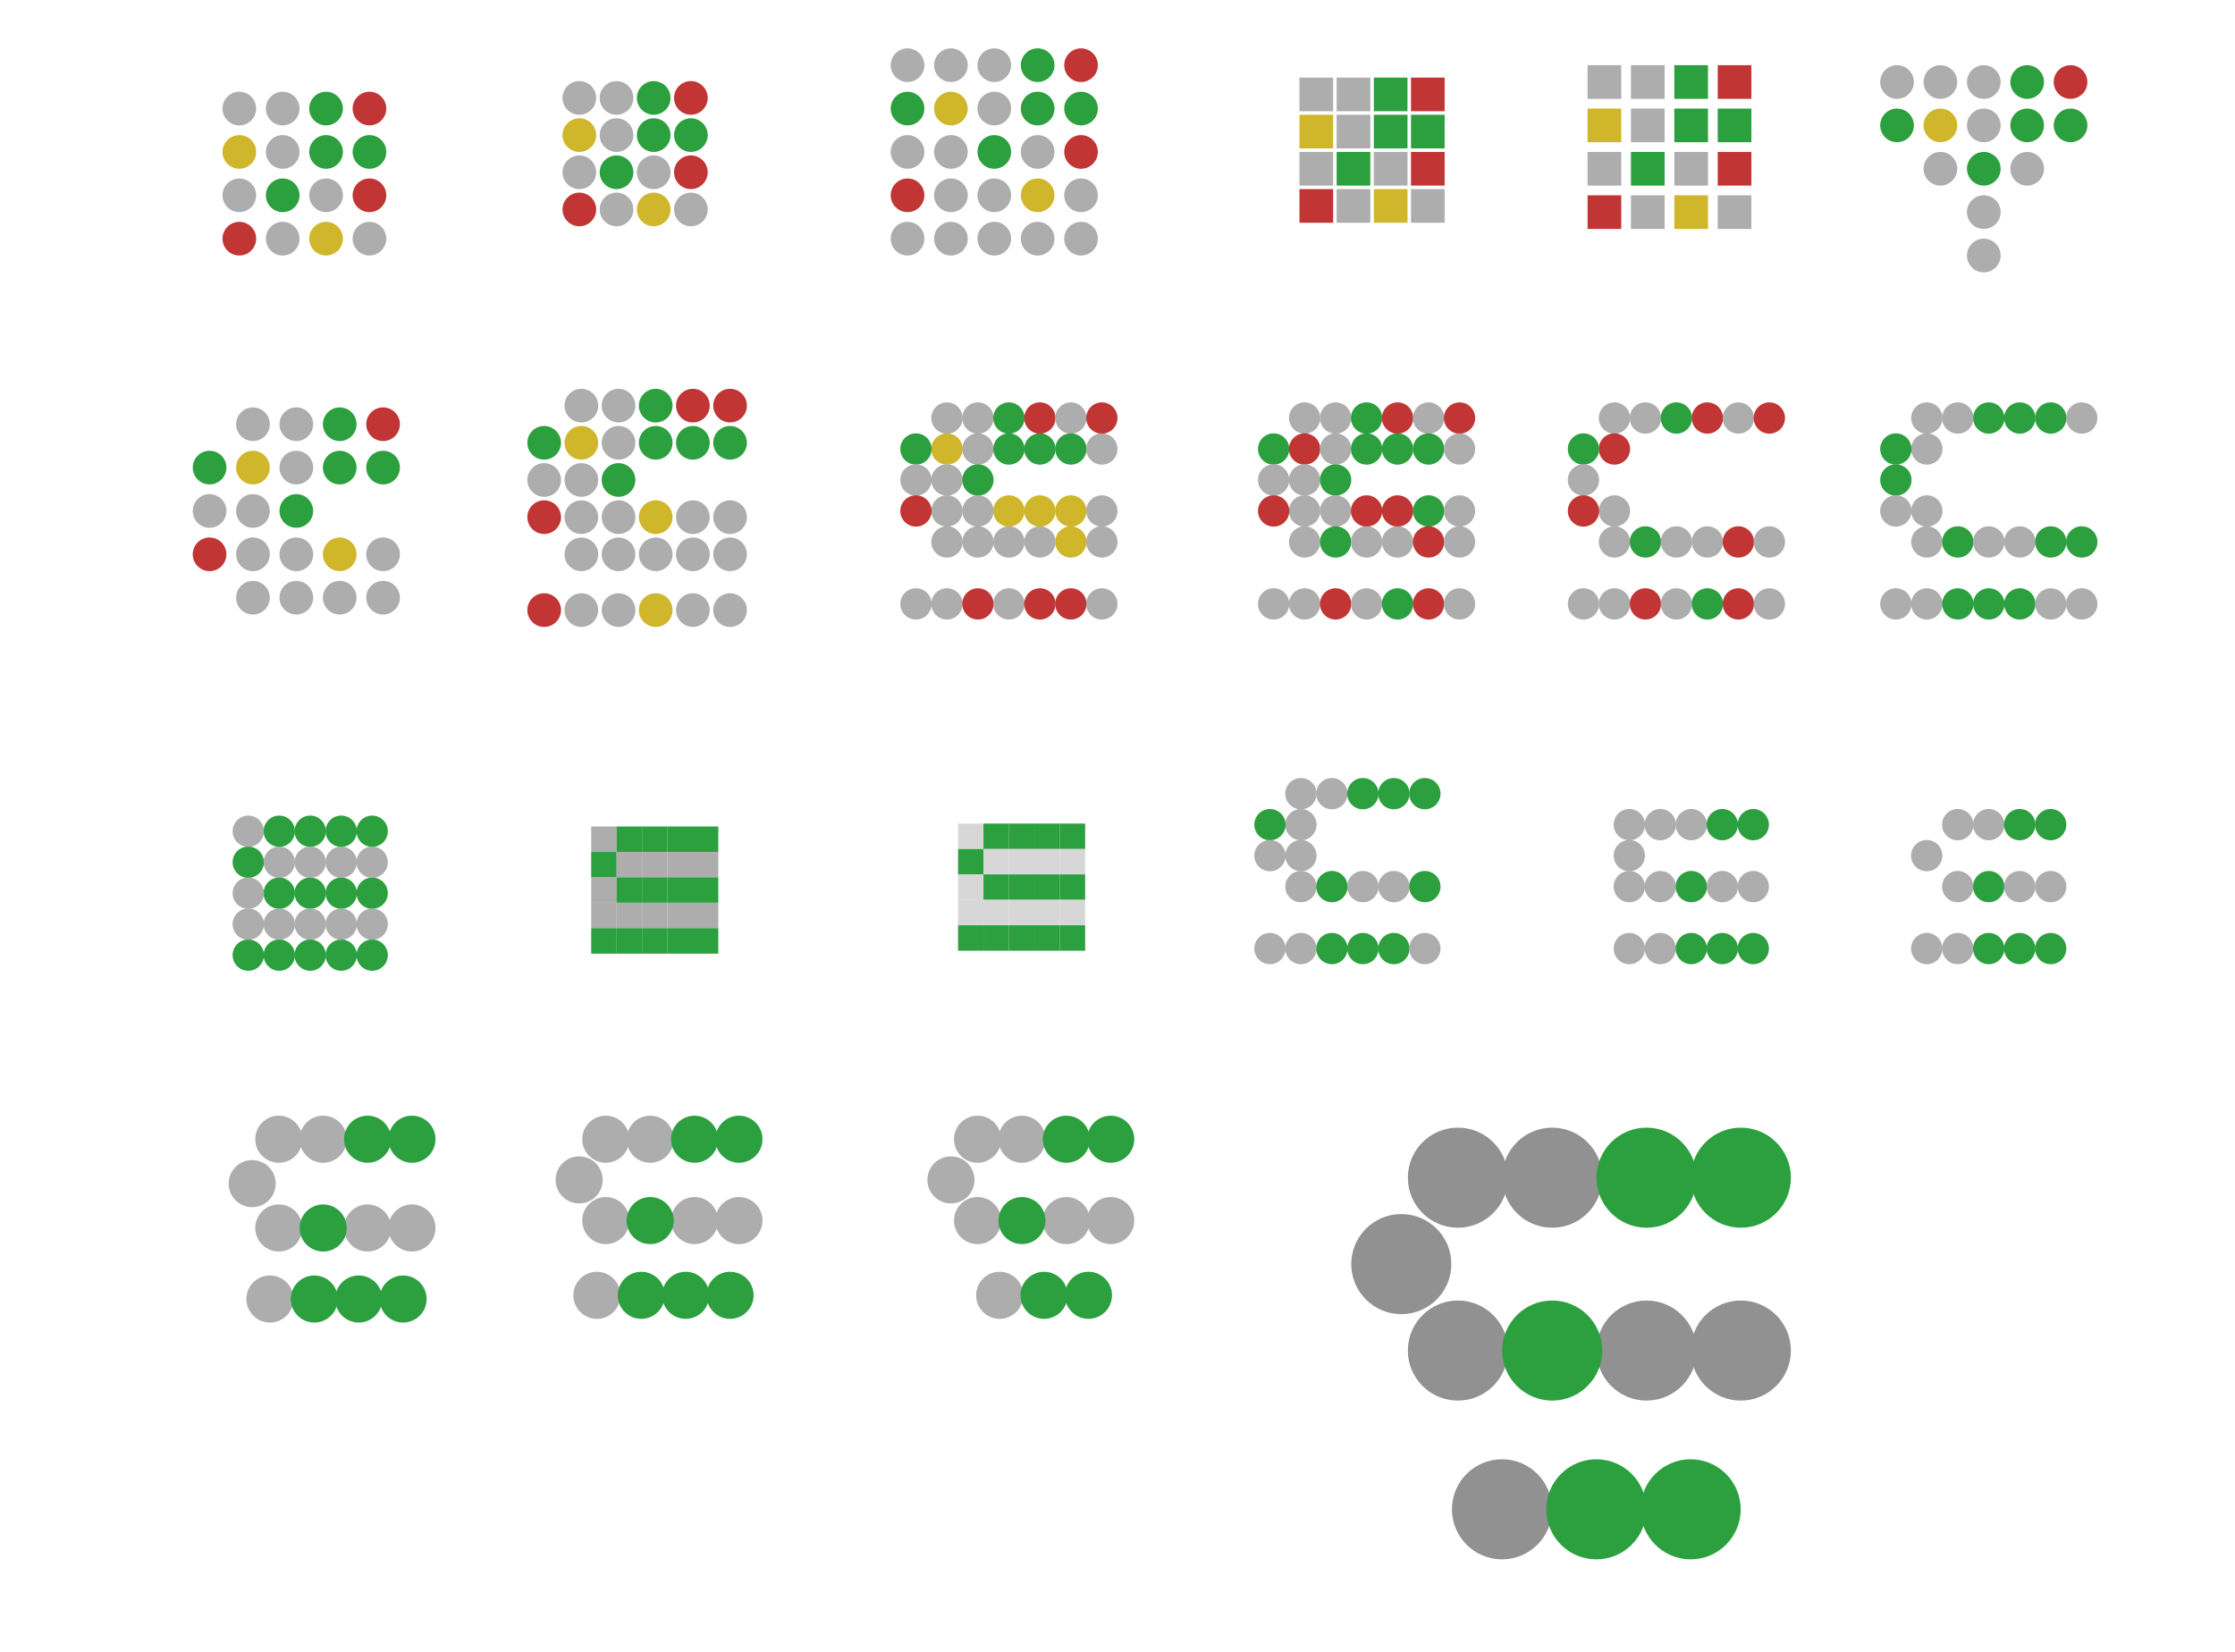 <?xml version="1.0" encoding="UTF-8" standalone="no"?>
<!-- Created with Inkscape (http://www.inkscape.org/) -->

<svg
   width="190.87mm"
   height="141.075mm"
   viewBox="0 0 190.87 141.075"
   version="1.1"
   id="svg1"
   inkscape:version="1.4 (1:1.4+202410161351+e7c3feb100)"
   sodipodi:docname="logo_progression.svg"
   xmlns:inkscape="http://www.inkscape.org/namespaces/inkscape"
   xmlns:sodipodi="http://sodipodi.sourceforge.net/DTD/sodipodi-0.dtd"
   xmlns="http://www.w3.org/2000/svg"
   xmlns:svg="http://www.w3.org/2000/svg">
  <sodipodi:namedview
     id="namedview1"
     pagecolor="#ffffff"
     bordercolor="#000000"
     borderopacity="0.25"
     inkscape:showpageshadow="2"
     inkscape:pageopacity="0.0"
     inkscape:pagecheckerboard="0"
     inkscape:deskcolor="#d1d1d1"
     inkscape:document-units="mm"
     inkscape:zoom="2.1165586"
     inkscape:cx="492.07237"
     inkscape:cy="386.94889"
     inkscape:window-width="2560"
     inkscape:window-height="1011"
     inkscape:window-x="0"
     inkscape:window-y="32"
     inkscape:window-maximized="1"
     inkscape:current-layer="layer1"
     showgrid="false" />
  <defs
     id="defs1" />
  <g
     inkscape:label="Layer 1"
     inkscape:groupmode="layer"
     id="layer1">
    <circle
       style="fill:#adadad;fill-opacity:1;stroke:none;stroke-width:0.5;stroke-linecap:round"
       id="path1"
       cx="20.439"
       cy="9.272"
       r="1.438" />
    <circle
       style="fill:#adadad;fill-opacity:1;stroke:none;stroke-width:0.5;stroke-linecap:round"
       id="circle1"
       cx="24.143"
       cy="9.272"
       r="1.438" />
    <circle
       style="fill:#2ca03f;fill-opacity:1;stroke:none;stroke-width:0.5;stroke-linecap:round"
       id="circle2"
       cx="27.847"
       cy="9.272"
       r="1.438" />
    <circle
       style="fill:#d0b62b;fill-opacity:1;stroke:none;stroke-width:0.5;stroke-linecap:round"
       id="circle3"
       cx="20.439"
       cy="12.976"
       r="1.438" />
    <circle
       style="fill:#adadad;fill-opacity:1;stroke:none;stroke-width:0.5;stroke-linecap:round"
       id="circle4"
       cx="24.143"
       cy="12.976"
       r="1.438" />
    <circle
       style="fill:#2ca03f;fill-opacity:1;stroke:none;stroke-width:0.5;stroke-linecap:round"
       id="circle5"
       cx="27.847"
       cy="12.976"
       r="1.438" />
    <circle
       style="fill:#c23535;fill-opacity:1;stroke:none;stroke-width:0.5;stroke-linecap:round"
       id="circle6"
       cx="31.551"
       cy="9.272"
       r="1.438" />
    <circle
       style="fill:#2ca03f;fill-opacity:1;stroke:none;stroke-width:0.5;stroke-linecap:round"
       id="circle7"
       cx="31.551"
       cy="12.976"
       r="1.438" />
    <circle
       style="fill:#adadad;fill-opacity:1;stroke:none;stroke-width:0.5;stroke-linecap:round"
       id="circle8"
       cx="20.439"
       cy="16.68"
       r="1.438" />
    <circle
       style="fill:#2ca03f;fill-opacity:1;stroke:none;stroke-width:0.5;stroke-linecap:round"
       id="circle9"
       cx="24.143"
       cy="16.68"
       r="1.438" />
    <circle
       style="fill:#adadad;fill-opacity:1;stroke:none;stroke-width:0.5;stroke-linecap:round"
       id="circle10"
       cx="27.847"
       cy="16.68"
       r="1.438" />
    <circle
       style="fill:#c23535;fill-opacity:1;stroke:none;stroke-width:0.5;stroke-linecap:round"
       id="circle11"
       cx="20.439"
       cy="20.384"
       r="1.438" />
    <circle
       style="fill:#adadad;fill-opacity:1;stroke:none;stroke-width:0.5;stroke-linecap:round"
       id="circle12"
       cx="24.143"
       cy="20.384"
       r="1.438" />
    <circle
       style="fill:#d0b62b;fill-opacity:1;stroke:none;stroke-width:0.5;stroke-linecap:round"
       id="circle13"
       cx="27.847"
       cy="20.384"
       r="1.438" />
    <circle
       style="fill:#c23535;fill-opacity:1;stroke:none;stroke-width:0.5;stroke-linecap:round"
       id="circle14"
       cx="31.551"
       cy="16.68"
       r="1.438" />
    <circle
       style="fill:#adadad;fill-opacity:1;stroke:none;stroke-width:0.5;stroke-linecap:round"
       id="circle15"
       cx="31.551"
       cy="20.384"
       r="1.438" />
    <circle
       style="fill:#adadad;fill-opacity:1;stroke:none;stroke-width:0.5;stroke-linecap:round"
       id="circle16"
       cx="49.477"
       cy="8.363"
       r="1.438" />
    <circle
       style="fill:#adadad;fill-opacity:1;stroke:none;stroke-width:0.5;stroke-linecap:round"
       id="circle17"
       cx="52.652"
       cy="8.363"
       r="1.438" />
    <circle
       style="fill:#2ca03f;fill-opacity:1;stroke:none;stroke-width:0.5;stroke-linecap:round"
       id="circle18"
       cx="55.827"
       cy="8.363"
       r="1.438" />
    <circle
       style="fill:#d0b62b;fill-opacity:1;stroke:none;stroke-width:0.5;stroke-linecap:round"
       id="circle19"
       cx="49.477"
       cy="11.538"
       r="1.438" />
    <circle
       style="fill:#adadad;fill-opacity:1;stroke:none;stroke-width:0.5;stroke-linecap:round"
       id="circle20"
       cx="52.652"
       cy="11.538"
       r="1.438" />
    <circle
       style="fill:#2ca03f;fill-opacity:1;stroke:none;stroke-width:0.5;stroke-linecap:round"
       id="circle21"
       cx="55.827"
       cy="11.538"
       r="1.438" />
    <circle
       style="fill:#c23535;fill-opacity:1;stroke:none;stroke-width:0.5;stroke-linecap:round"
       id="circle22"
       cx="59.002"
       cy="8.363"
       r="1.438" />
    <circle
       style="fill:#2ca03f;fill-opacity:1;stroke:none;stroke-width:0.5;stroke-linecap:round"
       id="circle23"
       cx="59.002"
       cy="11.538"
       r="1.438" />
    <circle
       style="fill:#adadad;fill-opacity:1;stroke:none;stroke-width:0.5;stroke-linecap:round"
       id="circle24"
       cx="49.477"
       cy="14.713"
       r="1.438" />
    <circle
       style="fill:#2ca03f;fill-opacity:1;stroke:none;stroke-width:0.5;stroke-linecap:round"
       id="circle25"
       cx="52.652"
       cy="14.713"
       r="1.438" />
    <circle
       style="fill:#adadad;fill-opacity:1;stroke:none;stroke-width:0.5;stroke-linecap:round"
       id="circle26"
       cx="55.827"
       cy="14.713"
       r="1.438" />
    <circle
       style="fill:#c23535;fill-opacity:1;stroke:none;stroke-width:0.5;stroke-linecap:round"
       id="circle27"
       cx="49.477"
       cy="17.888"
       r="1.438" />
    <circle
       style="fill:#adadad;fill-opacity:1;stroke:none;stroke-width:0.5;stroke-linecap:round"
       id="circle28"
       cx="52.652"
       cy="17.888"
       r="1.438" />
    <circle
       style="fill:#d0b62b;fill-opacity:1;stroke:none;stroke-width:0.5;stroke-linecap:round"
       id="circle29"
       cx="55.827"
       cy="17.888"
       r="1.438" />
    <circle
       style="fill:#c23535;fill-opacity:1;stroke:none;stroke-width:0.5;stroke-linecap:round"
       id="circle30"
       cx="59.002"
       cy="14.713"
       r="1.438" />
    <circle
       style="fill:#adadad;fill-opacity:1;stroke:none;stroke-width:0.5;stroke-linecap:round"
       id="circle31"
       cx="59.002"
       cy="17.888"
       r="1.438" />
    <rect
       style="fill:#adadad;fill-opacity:1;stroke:none;stroke-width:0.5;stroke-linecap:round"
       id="rect32"
       width="2.875"
       height="2.875"
       x="110.975"
       y="6.626" />
    <rect
       style="fill:#adadad;fill-opacity:1;stroke:none;stroke-width:0.5;stroke-linecap:round"
       id="rect33"
       width="2.875"
       height="2.875"
       x="114.15"
       y="6.626" />
    <rect
       style="fill:#2ca03f;fill-opacity:1;stroke:none;stroke-width:0.5;stroke-linecap:round"
       id="rect34"
       width="2.875"
       height="2.875"
       x="117.325"
       y="6.626" />
    <rect
       style="fill:#c23535;fill-opacity:1;stroke:none;stroke-width:0.5;stroke-linecap:round"
       id="rect35"
       width="2.875"
       height="2.875"
       x="120.5"
       y="6.626" />
    <rect
       style="fill:#d0b62b;fill-opacity:1;stroke:none;stroke-width:0.5;stroke-linecap:round"
       id="rect36"
       width="2.875"
       height="2.875"
       x="110.975"
       y="9.801" />
    <rect
       style="fill:#adadad;fill-opacity:1;stroke:none;stroke-width:0.5;stroke-linecap:round"
       id="rect37"
       width="2.875"
       height="2.875"
       x="114.15"
       y="9.801" />
    <rect
       style="fill:#2ca03f;fill-opacity:1;stroke:none;stroke-width:0.5;stroke-linecap:round"
       id="rect38"
       width="2.875"
       height="2.875"
       x="117.325"
       y="9.801" />
    <rect
       style="fill:#2ca03f;fill-opacity:1;stroke:none;stroke-width:0.5;stroke-linecap:round"
       id="rect39"
       width="2.875"
       height="2.875"
       x="120.5"
       y="9.801" />
    <rect
       style="fill:#adadad;fill-opacity:1;stroke:none;stroke-width:0.5;stroke-linecap:round"
       id="rect40"
       width="2.875"
       height="2.875"
       x="110.975"
       y="12.976" />
    <rect
       style="fill:#2ca03f;fill-opacity:1;stroke:none;stroke-width:0.5;stroke-linecap:round"
       id="rect41"
       width="2.875"
       height="2.875"
       x="114.15"
       y="12.976" />
    <rect
       style="fill:#adadad;fill-opacity:1;stroke:none;stroke-width:0.5;stroke-linecap:round"
       id="rect42"
       width="2.875"
       height="2.875"
       x="117.325"
       y="12.976" />
    <rect
       style="fill:#c23535;fill-opacity:1;stroke:none;stroke-width:0.5;stroke-linecap:round"
       id="rect43"
       width="2.875"
       height="2.875"
       x="120.5"
       y="12.976" />
    <rect
       style="fill:#c23535;fill-opacity:1;stroke:none;stroke-width:0.5;stroke-linecap:round"
       id="rect44"
       width="2.875"
       height="2.875"
       x="110.975"
       y="16.151" />
    <rect
       style="fill:#adadad;fill-opacity:1;stroke:none;stroke-width:0.5;stroke-linecap:round"
       id="rect45"
       width="2.875"
       height="2.875"
       x="114.15"
       y="16.151" />
    <rect
       style="fill:#d0b62b;fill-opacity:1;stroke:none;stroke-width:0.5;stroke-linecap:round"
       id="rect46"
       width="2.875"
       height="2.875"
       x="117.325"
       y="16.151" />
    <rect
       style="fill:#adadad;fill-opacity:1;stroke:none;stroke-width:0.5;stroke-linecap:round"
       id="rect47"
       width="2.875"
       height="2.875"
       x="120.5"
       y="16.151" />
    <rect
       style="fill:#adadad;fill-opacity:1;stroke:none;stroke-width:0.5;stroke-linecap:round"
       id="rect48"
       width="2.875"
       height="2.875"
       x="135.58"
       y="5.567" />
    <rect
       style="fill:#adadad;fill-opacity:1;stroke:none;stroke-width:0.5;stroke-linecap:round"
       id="rect49"
       width="2.875"
       height="2.875"
       x="139.284"
       y="5.567" />
    <rect
       style="fill:#2ca03f;fill-opacity:1;stroke:none;stroke-width:0.5;stroke-linecap:round"
       id="rect50"
       width="2.875"
       height="2.875"
       x="142.988"
       y="5.567" />
    <rect
       style="fill:#c23535;fill-opacity:1;stroke:none;stroke-width:0.5;stroke-linecap:round"
       id="rect51"
       width="2.875"
       height="2.875"
       x="146.693"
       y="5.567" />
    <rect
       style="fill:#d0b62b;fill-opacity:1;stroke:none;stroke-width:0.5;stroke-linecap:round"
       id="rect52"
       width="2.875"
       height="2.875"
       x="135.58"
       y="9.272" />
    <rect
       style="fill:#adadad;fill-opacity:1;stroke:none;stroke-width:0.5;stroke-linecap:round"
       id="rect53"
       width="2.875"
       height="2.875"
       x="139.284"
       y="9.272" />
    <rect
       style="fill:#2ca03f;fill-opacity:1;stroke:none;stroke-width:0.5;stroke-linecap:round"
       id="rect54"
       width="2.875"
       height="2.875"
       x="142.988"
       y="9.272" />
    <rect
       style="fill:#2ca03f;fill-opacity:1;stroke:none;stroke-width:0.5;stroke-linecap:round"
       id="rect55"
       width="2.875"
       height="2.875"
       x="146.693"
       y="9.272" />
    <rect
       style="fill:#adadad;fill-opacity:1;stroke:none;stroke-width:0.5;stroke-linecap:round"
       id="rect56"
       width="2.875"
       height="2.875"
       x="135.58"
       y="12.976" />
    <rect
       style="fill:#2ca03f;fill-opacity:1;stroke:none;stroke-width:0.5;stroke-linecap:round"
       id="rect57"
       width="2.875"
       height="2.875"
       x="139.284"
       y="12.976" />
    <rect
       style="fill:#adadad;fill-opacity:1;stroke:none;stroke-width:0.5;stroke-linecap:round"
       id="rect58"
       width="2.875"
       height="2.875"
       x="142.988"
       y="12.976" />
    <rect
       style="fill:#c23535;fill-opacity:1;stroke:none;stroke-width:0.5;stroke-linecap:round"
       id="rect59"
       width="2.875"
       height="2.875"
       x="146.693"
       y="12.976" />
    <rect
       style="fill:#c23535;fill-opacity:1;stroke:none;stroke-width:0.5;stroke-linecap:round"
       id="rect60"
       width="2.875"
       height="2.875"
       x="135.58"
       y="16.68" />
    <rect
       style="fill:#adadad;fill-opacity:1;stroke:none;stroke-width:0.5;stroke-linecap:round"
       id="rect61"
       width="2.875"
       height="2.875"
       x="139.284"
       y="16.68" />
    <rect
       style="fill:#d0b62b;fill-opacity:1;stroke:none;stroke-width:0.5;stroke-linecap:round"
       id="rect62"
       width="2.875"
       height="2.875"
       x="142.988"
       y="16.68" />
    <rect
       style="fill:#adadad;fill-opacity:1;stroke:none;stroke-width:0.5;stroke-linecap:round"
       id="rect63"
       width="2.875"
       height="2.875"
       x="146.693"
       y="16.68" />
    <circle
       style="fill:#adadad;fill-opacity:1;stroke:none;stroke-width:0.5;stroke-linecap:round"
       id="circle63"
       cx="81.208"
       cy="5.567"
       r="1.438" />
    <circle
       style="fill:#adadad;fill-opacity:1;stroke:none;stroke-width:0.5;stroke-linecap:round"
       id="circle64"
       cx="84.912"
       cy="5.567"
       r="1.438" />
    <circle
       style="fill:#2ca03f;fill-opacity:1;stroke:none;stroke-width:0.5;stroke-linecap:round"
       id="circle65"
       cx="88.616"
       cy="5.567"
       r="1.438" />
    <circle
       style="fill:#d0b62b;fill-opacity:1;stroke:none;stroke-width:0.5;stroke-linecap:round"
       id="circle66"
       cx="81.208"
       cy="9.272"
       r="1.438" />
    <circle
       style="fill:#adadad;fill-opacity:1;stroke:none;stroke-width:0.5;stroke-linecap:round"
       id="circle67"
       cx="84.912"
       cy="9.272"
       r="1.438" />
    <circle
       style="fill:#2ca03f;fill-opacity:1;stroke:none;stroke-width:0.5;stroke-linecap:round"
       id="circle68"
       cx="88.616"
       cy="9.272"
       r="1.438" />
    <circle
       style="fill:#c23535;fill-opacity:1;stroke:none;stroke-width:0.5;stroke-linecap:round"
       id="circle69"
       cx="92.321"
       cy="5.567"
       r="1.438" />
    <circle
       style="fill:#2ca03f;fill-opacity:1;stroke:none;stroke-width:0.5;stroke-linecap:round"
       id="circle70"
       cx="92.321"
       cy="9.272"
       r="1.438" />
    <circle
       style="fill:#adadad;fill-opacity:1;stroke:none;stroke-width:0.5;stroke-linecap:round"
       id="circle71"
       cx="81.208"
       cy="12.976"
       r="1.438" />
    <circle
       style="fill:#2ca03f;fill-opacity:1;stroke:none;stroke-width:0.5;stroke-linecap:round"
       id="circle72"
       cx="84.912"
       cy="12.976"
       r="1.438" />
    <circle
       style="fill:#adadad;fill-opacity:1;stroke:none;stroke-width:0.5;stroke-linecap:round"
       id="circle73"
       cx="88.616"
       cy="12.976"
       r="1.438" />
    <circle
       style="fill:#adadad;fill-opacity:1;stroke:none;stroke-width:0.5;stroke-linecap:round"
       id="circle74"
       cx="81.208"
       cy="16.68"
       r="1.438" />
    <circle
       style="fill:#adadad;fill-opacity:1;stroke:none;stroke-width:0.5;stroke-linecap:round"
       id="circle75"
       cx="84.912"
       cy="16.68"
       r="1.438" />
    <circle
       style="fill:#d0b62b;fill-opacity:1;stroke:none;stroke-width:0.5;stroke-linecap:round"
       id="circle76"
       cx="88.616"
       cy="16.68"
       r="1.438" />
    <circle
       style="fill:#c23535;fill-opacity:1;stroke:none;stroke-width:0.5;stroke-linecap:round"
       id="circle77"
       cx="92.321"
       cy="12.976"
       r="1.438" />
    <circle
       style="fill:#adadad;fill-opacity:1;stroke:none;stroke-width:0.5;stroke-linecap:round"
       id="circle78"
       cx="92.321"
       cy="16.68"
       r="1.438" />
    <circle
       style="fill:#adadad;fill-opacity:1;stroke:none;stroke-width:0.5;stroke-linecap:round"
       id="circle79"
       cx="81.208"
       cy="20.384"
       r="1.438" />
    <circle
       style="fill:#adadad;fill-opacity:1;stroke:none;stroke-width:0.5;stroke-linecap:round"
       id="circle80"
       cx="84.912"
       cy="20.384"
       r="1.438" />
    <circle
       style="fill:#adadad;fill-opacity:1;stroke:none;stroke-width:0.5;stroke-linecap:round"
       id="circle81"
       cx="88.616"
       cy="20.384"
       r="1.438" />
    <circle
       style="fill:#adadad;fill-opacity:1;stroke:none;stroke-width:0.5;stroke-linecap:round"
       id="circle82"
       cx="92.321"
       cy="20.384"
       r="1.438" />
    <circle
       style="fill:#adadad;fill-opacity:1;stroke:none;stroke-width:0.5;stroke-linecap:round"
       id="circle83"
       cx="77.504"
       cy="5.567"
       r="1.438" />
    <circle
       style="fill:#2ca03f;fill-opacity:1;stroke:none;stroke-width:0.5;stroke-linecap:round"
       id="circle84"
       cx="77.504"
       cy="9.272"
       r="1.438" />
    <circle
       style="fill:#adadad;fill-opacity:1;stroke:none;stroke-width:0.5;stroke-linecap:round"
       id="circle85"
       cx="77.504"
       cy="12.976"
       r="1.438" />
    <circle
       style="fill:#c23535;fill-opacity:1;stroke:none;stroke-width:0.5;stroke-linecap:round"
       id="circle86"
       cx="77.504"
       cy="16.68"
       r="1.438" />
    <circle
       style="fill:#adadad;fill-opacity:1;stroke:none;stroke-width:0.5;stroke-linecap:round"
       id="circle87"
       cx="77.504"
       cy="20.384"
       r="1.438" />
    <circle
       style="fill:#adadad;fill-opacity:1;stroke:none;stroke-width:0.5;stroke-linecap:round"
       id="circle88"
       cx="165.712"
       cy="7.005"
       r="1.438" />
    <circle
       style="fill:#adadad;fill-opacity:1;stroke:none;stroke-width:0.5;stroke-linecap:round"
       id="circle89"
       cx="169.417"
       cy="7.005"
       r="1.438" />
    <circle
       style="fill:#2ca03f;fill-opacity:1;stroke:none;stroke-width:0.5;stroke-linecap:round"
       id="circle90"
       cx="173.121"
       cy="7.005"
       r="1.438" />
    <circle
       style="fill:#d0b62b;fill-opacity:1;stroke:none;stroke-width:0.5;stroke-linecap:round"
       id="circle91"
       cx="165.712"
       cy="10.709"
       r="1.438" />
    <circle
       style="fill:#adadad;fill-opacity:1;stroke:none;stroke-width:0.5;stroke-linecap:round"
       id="circle92"
       cx="169.417"
       cy="10.709"
       r="1.438" />
    <circle
       style="fill:#2ca03f;fill-opacity:1;stroke:none;stroke-width:0.5;stroke-linecap:round"
       id="circle93"
       cx="173.121"
       cy="10.709"
       r="1.438" />
    <circle
       style="fill:#c23535;fill-opacity:1;stroke:none;stroke-width:0.5;stroke-linecap:round"
       id="circle94"
       cx="176.825"
       cy="7.005"
       r="1.438" />
    <circle
       style="fill:#2ca03f;fill-opacity:1;stroke:none;stroke-width:0.5;stroke-linecap:round"
       id="circle95"
       cx="176.825"
       cy="10.709"
       r="1.438" />
    <circle
       style="fill:#adadad;fill-opacity:1;stroke:none;stroke-width:0.5;stroke-linecap:round"
       id="circle96"
       cx="165.712"
       cy="14.413"
       r="1.438" />
    <circle
       style="fill:#2ca03f;fill-opacity:1;stroke:none;stroke-width:0.5;stroke-linecap:round"
       id="circle97"
       cx="169.417"
       cy="14.413"
       r="1.438" />
    <circle
       style="fill:#adadad;fill-opacity:1;stroke:none;stroke-width:0.5;stroke-linecap:round"
       id="circle98"
       cx="173.121"
       cy="14.413"
       r="1.438" />
    <circle
       style="fill:#adadad;fill-opacity:1;stroke:none;stroke-width:0.5;stroke-linecap:round"
       id="circle100"
       cx="169.417"
       cy="18.117"
       r="1.438" />
    <circle
       style="fill:#adadad;fill-opacity:1;stroke:none;stroke-width:0.5;stroke-linecap:round"
       id="circle105"
       cx="169.417"
       cy="21.822"
       r="1.438" />
    <circle
       style="fill:#adadad;fill-opacity:1;stroke:none;stroke-width:0.5;stroke-linecap:round"
       id="circle108"
       cx="162.008"
       cy="7.005"
       r="1.438" />
    <circle
       style="fill:#2ca03f;fill-opacity:1;stroke:none;stroke-width:0.5;stroke-linecap:round"
       id="circle109"
       cx="162.008"
       cy="10.709"
       r="1.438" />
    <circle
       style="fill:#adadad;fill-opacity:1;stroke:none;stroke-width:0.5;stroke-linecap:round"
       id="circle112"
       cx="21.602"
       cy="36.231"
       r="1.438" />
    <circle
       style="fill:#adadad;fill-opacity:1;stroke:none;stroke-width:0.5;stroke-linecap:round"
       id="circle113"
       cx="25.306"
       cy="36.231"
       r="1.438" />
    <circle
       style="fill:#2ca03f;fill-opacity:1;stroke:none;stroke-width:0.5;stroke-linecap:round"
       id="circle114"
       cx="29.011"
       cy="36.231"
       r="1.438" />
    <circle
       style="fill:#d0b62b;fill-opacity:1;stroke:none;stroke-width:0.5;stroke-linecap:round"
       id="circle115"
       cx="21.602"
       cy="39.935"
       r="1.438" />
    <circle
       style="fill:#adadad;fill-opacity:1;stroke:none;stroke-width:0.5;stroke-linecap:round"
       id="circle116"
       cx="25.306"
       cy="39.935"
       r="1.438" />
    <circle
       style="fill:#2ca03f;fill-opacity:1;stroke:none;stroke-width:0.5;stroke-linecap:round"
       id="circle117"
       cx="29.011"
       cy="39.935"
       r="1.438" />
    <circle
       style="fill:#c23535;fill-opacity:1;stroke:none;stroke-width:0.5;stroke-linecap:round"
       id="circle118"
       cx="32.715"
       cy="36.231"
       r="1.438" />
    <circle
       style="fill:#2ca03f;fill-opacity:1;stroke:none;stroke-width:0.5;stroke-linecap:round"
       id="circle119"
       cx="32.715"
       cy="39.935"
       r="1.438" />
    <circle
       style="fill:#adadad;fill-opacity:1;stroke:none;stroke-width:0.5;stroke-linecap:round"
       id="circle120"
       cx="21.602"
       cy="43.639"
       r="1.438" />
    <circle
       style="fill:#2ca03f;fill-opacity:1;stroke:none;stroke-width:0.5;stroke-linecap:round"
       id="circle121"
       cx="25.306"
       cy="43.639"
       r="1.438" />
    <circle
       style="fill:#adadad;fill-opacity:1;stroke:none;stroke-width:0.5;stroke-linecap:round"
       id="circle123"
       cx="21.602"
       cy="47.343"
       r="1.438" />
    <circle
       style="fill:#adadad;fill-opacity:1;stroke:none;stroke-width:0.5;stroke-linecap:round"
       id="circle124"
       cx="25.306"
       cy="47.343"
       r="1.438" />
    <circle
       style="fill:#d0b62b;fill-opacity:1;stroke:none;stroke-width:0.5;stroke-linecap:round"
       id="circle125"
       cx="29.011"
       cy="47.343"
       r="1.438" />
    <circle
       style="fill:#adadad;fill-opacity:1;stroke:none;stroke-width:0.5;stroke-linecap:round"
       id="circle127"
       cx="32.715"
       cy="47.343"
       r="1.438" />
    <circle
       style="fill:#adadad;fill-opacity:1;stroke:none;stroke-width:0.5;stroke-linecap:round"
       id="circle128"
       cx="21.602"
       cy="51.047"
       r="1.438" />
    <circle
       style="fill:#adadad;fill-opacity:1;stroke:none;stroke-width:0.5;stroke-linecap:round"
       id="circle129"
       cx="25.306"
       cy="51.047"
       r="1.438" />
    <circle
       style="fill:#adadad;fill-opacity:1;stroke:none;stroke-width:0.5;stroke-linecap:round"
       id="circle130"
       cx="29.011"
       cy="51.047"
       r="1.438" />
    <circle
       style="fill:#adadad;fill-opacity:1;stroke:none;stroke-width:0.5;stroke-linecap:round"
       id="circle131"
       cx="32.715"
       cy="51.047"
       r="1.438" />
    <circle
       style="fill:#2ca03f;fill-opacity:1;stroke:none;stroke-width:0.5;stroke-linecap:round"
       id="circle133"
       cx="17.898"
       cy="39.935"
       r="1.438" />
    <circle
       style="fill:#adadad;fill-opacity:1;stroke:none;stroke-width:0.5;stroke-linecap:round"
       id="circle134"
       cx="17.898"
       cy="43.639"
       r="1.438" />
    <circle
       style="fill:#c23535;fill-opacity:1;stroke:none;stroke-width:0.5;stroke-linecap:round"
       id="circle135"
       cx="17.898"
       cy="47.343"
       r="1.438" />
    <circle
       style="fill:#adadad;fill-opacity:1;stroke:none;stroke-width:0.5;stroke-linecap:round"
       id="circle136"
       cx="49.648"
       cy="34.643"
       r="1.438" />
    <circle
       style="fill:#adadad;fill-opacity:1;stroke:none;stroke-width:0.5;stroke-linecap:round"
       id="circle137"
       cx="52.823"
       cy="34.643"
       r="1.438" />
    <circle
       style="fill:#2ca03f;fill-opacity:1;stroke:none;stroke-width:0.5;stroke-linecap:round"
       id="circle138"
       cx="55.998"
       cy="34.643"
       r="1.438" />
    <circle
       style="fill:#d0b62b;fill-opacity:1;stroke:none;stroke-width:0.5;stroke-linecap:round"
       id="circle139"
       cx="49.648"
       cy="37.818"
       r="1.438" />
    <circle
       style="fill:#adadad;fill-opacity:1;stroke:none;stroke-width:0.5;stroke-linecap:round"
       id="circle140"
       cx="52.823"
       cy="37.818"
       r="1.438" />
    <circle
       style="fill:#2ca03f;fill-opacity:1;stroke:none;stroke-width:0.5;stroke-linecap:round"
       id="circle141"
       cx="55.998"
       cy="37.818"
       r="1.438" />
    <circle
       style="fill:#c23535;fill-opacity:1;stroke:none;stroke-width:0.5;stroke-linecap:round"
       id="circle142"
       cx="59.173"
       cy="34.643"
       r="1.438" />
    <circle
       style="fill:#2ca03f;fill-opacity:1;stroke:none;stroke-width:0.5;stroke-linecap:round"
       id="circle143"
       cx="59.173"
       cy="37.818"
       r="1.438" />
    <circle
       style="fill:#adadad;fill-opacity:1;stroke:none;stroke-width:0.5;stroke-linecap:round"
       id="circle144"
       cx="49.648"
       cy="40.993"
       r="1.438" />
    <circle
       style="fill:#2ca03f;fill-opacity:1;stroke:none;stroke-width:0.5;stroke-linecap:round"
       id="circle145"
       cx="52.823"
       cy="40.993"
       r="1.438" />
    <circle
       style="fill:#adadad;fill-opacity:1;stroke:none;stroke-width:0.5;stroke-linecap:round"
       id="circle146"
       cx="49.648"
       cy="44.168"
       r="1.438" />
    <circle
       style="fill:#adadad;fill-opacity:1;stroke:none;stroke-width:0.5;stroke-linecap:round"
       id="circle147"
       cx="52.823"
       cy="44.168"
       r="1.438" />
    <circle
       style="fill:#d0b62b;fill-opacity:1;stroke:none;stroke-width:0.5;stroke-linecap:round"
       id="circle148"
       cx="55.998"
       cy="44.168"
       r="1.438" />
    <circle
       style="fill:#adadad;fill-opacity:1;stroke:none;stroke-width:0.5;stroke-linecap:round"
       id="circle149"
       cx="59.173"
       cy="44.168"
       r="1.438" />
    <circle
       style="fill:#adadad;fill-opacity:1;stroke:none;stroke-width:0.5;stroke-linecap:round"
       id="circle150"
       cx="49.648"
       cy="47.343"
       r="1.438" />
    <circle
       style="fill:#adadad;fill-opacity:1;stroke:none;stroke-width:0.5;stroke-linecap:round"
       id="circle151"
       cx="52.823"
       cy="47.343"
       r="1.438" />
    <circle
       style="fill:#adadad;fill-opacity:1;stroke:none;stroke-width:0.5;stroke-linecap:round"
       id="circle152"
       cx="55.998"
       cy="47.343"
       r="1.438" />
    <circle
       style="fill:#adadad;fill-opacity:1;stroke:none;stroke-width:0.5;stroke-linecap:round"
       id="circle153"
       cx="59.173"
       cy="47.343"
       r="1.438" />
    <circle
       style="fill:#2ca03f;fill-opacity:1;stroke:none;stroke-width:0.5;stroke-linecap:round"
       id="circle154"
       cx="46.473"
       cy="37.818"
       r="1.438" />
    <circle
       style="fill:#adadad;fill-opacity:1;stroke:none;stroke-width:0.5;stroke-linecap:round"
       id="circle155"
       cx="46.473"
       cy="40.993"
       r="1.438" />
    <circle
       style="fill:#c23535;fill-opacity:1;stroke:none;stroke-width:0.5;stroke-linecap:round"
       id="circle156"
       cx="46.473"
       cy="44.168"
       r="1.438" />
    <circle
       style="fill:#adadad;fill-opacity:1;stroke:none;stroke-width:0.5;stroke-linecap:round"
       id="circle160"
       cx="49.648"
       cy="52.106"
       r="1.438" />
    <circle
       style="fill:#adadad;fill-opacity:1;stroke:none;stroke-width:0.5;stroke-linecap:round"
       id="circle161"
       cx="52.823"
       cy="52.106"
       r="1.438" />
    <circle
       style="fill:#d0b62b;fill-opacity:1;stroke:none;stroke-width:0.5;stroke-linecap:round"
       id="circle162"
       cx="55.998"
       cy="52.106"
       r="1.438" />
    <circle
       style="fill:#adadad;fill-opacity:1;stroke:none;stroke-width:0.5;stroke-linecap:round"
       id="circle163"
       cx="59.173"
       cy="52.106"
       r="1.438" />
    <circle
       style="fill:#c23535;fill-opacity:1;stroke:none;stroke-width:0.5;stroke-linecap:round"
       id="circle164"
       cx="46.473"
       cy="52.106"
       r="1.438" />
    <circle
       style="fill:#c23535;fill-opacity:1;stroke:none;stroke-width:0.5;stroke-linecap:round"
       id="circle165"
       cx="62.348"
       cy="34.643"
       r="1.438" />
    <circle
       style="fill:#2ca03f;fill-opacity:1;stroke:none;stroke-width:0.5;stroke-linecap:round"
       id="circle166"
       cx="62.348"
       cy="37.818"
       r="1.438" />
    <circle
       style="fill:#adadad;fill-opacity:1;stroke:none;stroke-width:0.5;stroke-linecap:round"
       id="circle167"
       cx="62.348"
       cy="44.168"
       r="1.438" />
    <circle
       style="fill:#adadad;fill-opacity:1;stroke:none;stroke-width:0.5;stroke-linecap:round"
       id="circle168"
       cx="62.348"
       cy="47.343"
       r="1.438" />
    <circle
       style="fill:#adadad;fill-opacity:1;stroke:none;stroke-width:0.5;stroke-linecap:round"
       id="circle169"
       cx="62.348"
       cy="52.106"
       r="1.438" />
    <circle
       style="fill:#adadad;fill-opacity:1;stroke:none;stroke-width:0.5;stroke-linecap:round"
       id="circle212"
       cx="80.869"
       cy="35.701"
       r="1.337" />
    <circle
       style="fill:#adadad;fill-opacity:1;stroke:none;stroke-width:0.5;stroke-linecap:round"
       id="circle213"
       cx="83.515"
       cy="35.701"
       r="1.337" />
    <circle
       style="fill:#2ca03f;fill-opacity:1;stroke:none;stroke-width:0.5;stroke-linecap:round"
       id="circle214"
       cx="86.161"
       cy="35.701"
       r="1.337" />
    <circle
       style="fill:#d0b62b;fill-opacity:1;stroke:none;stroke-width:0.5;stroke-linecap:round"
       id="circle215"
       cx="80.869"
       cy="38.347"
       r="1.337" />
    <circle
       style="fill:#adadad;fill-opacity:1;stroke:none;stroke-width:0.5;stroke-linecap:round"
       id="circle216"
       cx="83.515"
       cy="38.347"
       r="1.337" />
    <circle
       style="fill:#2ca03f;fill-opacity:1;stroke:none;stroke-width:0.5;stroke-linecap:round"
       id="circle217"
       cx="86.161"
       cy="38.347"
       r="1.337" />
    <circle
       style="fill:#c23535;fill-opacity:1;stroke:none;stroke-width:0.5;stroke-linecap:round"
       id="circle218"
       cx="88.806"
       cy="35.701"
       r="1.337" />
    <circle
       style="fill:#2ca03f;fill-opacity:1;stroke:none;stroke-width:0.5;stroke-linecap:round"
       id="circle219"
       cx="88.806"
       cy="38.347"
       r="1.337" />
    <circle
       style="fill:#adadad;fill-opacity:1;stroke:none;stroke-width:0.5;stroke-linecap:round"
       id="circle220"
       cx="80.869"
       cy="40.993"
       r="1.337" />
    <circle
       style="fill:#2ca03f;fill-opacity:1;stroke:none;stroke-width:0.5;stroke-linecap:round"
       id="circle221"
       cx="83.515"
       cy="40.993"
       r="1.337" />
    <circle
       style="fill:#adadad;fill-opacity:1;stroke:none;stroke-width:0.5;stroke-linecap:round"
       id="circle222"
       cx="80.869"
       cy="43.639"
       r="1.337" />
    <circle
       style="fill:#adadad;fill-opacity:1;stroke:none;stroke-width:0.5;stroke-linecap:round"
       id="circle223"
       cx="83.515"
       cy="43.639"
       r="1.337" />
    <circle
       style="fill:#d0b62b;fill-opacity:1;stroke:none;stroke-width:0.5;stroke-linecap:round"
       id="circle224"
       cx="86.161"
       cy="43.639"
       r="1.337" />
    <circle
       style="fill:#d0b62b;fill-opacity:1;stroke:none;stroke-width:0.5;stroke-linecap:round"
       id="circle225"
       cx="88.806"
       cy="43.639"
       r="1.337" />
    <circle
       style="fill:#adadad;fill-opacity:1;stroke:none;stroke-width:0.5;stroke-linecap:round"
       id="circle226"
       cx="80.869"
       cy="46.285"
       r="1.337" />
    <circle
       style="fill:#adadad;fill-opacity:1;stroke:none;stroke-width:0.5;stroke-linecap:round"
       id="circle227"
       cx="83.515"
       cy="46.285"
       r="1.337" />
    <circle
       style="fill:#adadad;fill-opacity:1;stroke:none;stroke-width:0.5;stroke-linecap:round"
       id="circle228"
       cx="86.161"
       cy="46.285"
       r="1.337" />
    <circle
       style="fill:#adadad;fill-opacity:1;stroke:none;stroke-width:0.5;stroke-linecap:round"
       id="circle229"
       cx="88.806"
       cy="46.285"
       r="1.337" />
    <circle
       style="fill:#2ca03f;fill-opacity:1;stroke:none;stroke-width:0.5;stroke-linecap:round"
       id="circle230"
       cx="78.223"
       cy="38.347"
       r="1.337" />
    <circle
       style="fill:#adadad;fill-opacity:1;stroke:none;stroke-width:0.5;stroke-linecap:round"
       id="circle231"
       cx="78.223"
       cy="40.993"
       r="1.337" />
    <circle
       style="fill:#c23535;fill-opacity:1;stroke:none;stroke-width:0.5;stroke-linecap:round"
       id="circle232"
       cx="78.223"
       cy="43.639"
       r="1.337" />
    <circle
       style="fill:#adadad;fill-opacity:1;stroke:none;stroke-width:0.5;stroke-linecap:round"
       id="circle233"
       cx="91.452"
       cy="35.701"
       r="1.337" />
    <circle
       style="fill:#2ca03f;fill-opacity:1;stroke:none;stroke-width:0.5;stroke-linecap:round"
       id="circle234"
       cx="91.452"
       cy="38.347"
       r="1.337" />
    <circle
       style="fill:#d0b62b;fill-opacity:1;stroke:none;stroke-width:0.5;stroke-linecap:round"
       id="circle235"
       cx="91.452"
       cy="43.639"
       r="1.337" />
    <circle
       style="fill:#d0b62b;fill-opacity:1;stroke:none;stroke-width:0.5;stroke-linecap:round"
       id="circle236"
       cx="91.452"
       cy="46.285"
       r="1.337" />
    <circle
       style="fill:#c23535;fill-opacity:1;stroke:none;stroke-width:0.5;stroke-linecap:round"
       id="circle237"
       cx="94.098"
       cy="35.701"
       r="1.337" />
    <circle
       style="fill:#adadad;fill-opacity:1;stroke:none;stroke-width:0.5;stroke-linecap:round"
       id="circle238"
       cx="94.098"
       cy="38.347"
       r="1.337" />
    <circle
       style="fill:#adadad;fill-opacity:1;stroke:none;stroke-width:0.5;stroke-linecap:round"
       id="circle239"
       cx="94.098"
       cy="43.639"
       r="1.337" />
    <circle
       style="fill:#adadad;fill-opacity:1;stroke:none;stroke-width:0.5;stroke-linecap:round"
       id="circle240"
       cx="94.098"
       cy="46.285"
       r="1.337" />
    <circle
       style="fill:#adadad;fill-opacity:1;stroke:none;stroke-width:0.5;stroke-linecap:round"
       id="circle241"
       cx="80.869"
       cy="51.577"
       r="1.337" />
    <circle
       style="fill:#c23535;fill-opacity:1;stroke:none;stroke-width:0.5;stroke-linecap:round"
       id="circle242"
       cx="83.515"
       cy="51.577"
       r="1.337" />
    <circle
       style="fill:#adadad;fill-opacity:1;stroke:none;stroke-width:0.5;stroke-linecap:round"
       id="circle243"
       cx="86.161"
       cy="51.577"
       r="1.337" />
    <circle
       style="fill:#c23535;fill-opacity:1;stroke:none;stroke-width:0.5;stroke-linecap:round"
       id="circle244"
       cx="88.806"
       cy="51.577"
       r="1.337" />
    <circle
       style="fill:#adadad;fill-opacity:1;stroke:none;stroke-width:0.5;stroke-linecap:round"
       id="circle245"
       cx="78.223"
       cy="51.577"
       r="1.337" />
    <circle
       style="fill:#c23535;fill-opacity:1;stroke:none;stroke-width:0.5;stroke-linecap:round"
       id="circle246"
       cx="91.452"
       cy="51.577"
       r="1.337" />
    <circle
       style="fill:#adadad;fill-opacity:1;stroke:none;stroke-width:0.5;stroke-linecap:round"
       id="circle247"
       cx="94.098"
       cy="51.577"
       r="1.337" />
    <circle
       style="fill:#adadad;fill-opacity:1;stroke:none;stroke-width:0.5;stroke-linecap:round"
       id="circle248"
       cx="111.415"
       cy="35.701"
       r="1.337" />
    <circle
       style="fill:#adadad;fill-opacity:1;stroke:none;stroke-width:0.5;stroke-linecap:round"
       id="circle249"
       cx="114.061"
       cy="35.701"
       r="1.337" />
    <circle
       style="fill:#2ca03f;fill-opacity:1;stroke:none;stroke-width:0.5;stroke-linecap:round"
       id="circle250"
       cx="116.707"
       cy="35.701"
       r="1.337" />
    <circle
       style="fill:#c23535;fill-opacity:1;stroke:none;stroke-width:0.5;stroke-linecap:round"
       id="circle251"
       cx="111.415"
       cy="38.347"
       r="1.337" />
    <circle
       style="fill:#adadad;fill-opacity:1;stroke:none;stroke-width:0.5;stroke-linecap:round"
       id="circle252"
       cx="114.061"
       cy="38.347"
       r="1.337" />
    <circle
       style="fill:#2ca03f;fill-opacity:1;stroke:none;stroke-width:0.5;stroke-linecap:round"
       id="circle253"
       cx="116.707"
       cy="38.347"
       r="1.337" />
    <circle
       style="fill:#c23535;fill-opacity:1;stroke:none;stroke-width:0.5;stroke-linecap:round"
       id="circle254"
       cx="119.353"
       cy="35.701"
       r="1.337" />
    <circle
       style="fill:#2ca03f;fill-opacity:1;stroke:none;stroke-width:0.5;stroke-linecap:round"
       id="circle255"
       cx="119.353"
       cy="38.347"
       r="1.337" />
    <circle
       style="fill:#adadad;fill-opacity:1;stroke:none;stroke-width:0.5;stroke-linecap:round"
       id="circle256"
       cx="111.415"
       cy="40.993"
       r="1.337" />
    <circle
       style="fill:#2ca03f;fill-opacity:1;stroke:none;stroke-width:0.5;stroke-linecap:round"
       id="circle257"
       cx="114.061"
       cy="40.993"
       r="1.337" />
    <circle
       style="fill:#adadad;fill-opacity:1;stroke:none;stroke-width:0.5;stroke-linecap:round"
       id="circle258"
       cx="111.415"
       cy="43.639"
       r="1.337" />
    <circle
       style="fill:#adadad;fill-opacity:1;stroke:none;stroke-width:0.5;stroke-linecap:round"
       id="circle259"
       cx="114.061"
       cy="43.639"
       r="1.337" />
    <circle
       style="fill:#c23535;fill-opacity:1;stroke:none;stroke-width:0.5;stroke-linecap:round"
       id="circle260"
       cx="116.707"
       cy="43.639"
       r="1.337" />
    <circle
       style="fill:#c23535;fill-opacity:1;stroke:none;stroke-width:0.5;stroke-linecap:round"
       id="circle261"
       cx="119.353"
       cy="43.639"
       r="1.337" />
    <circle
       style="fill:#adadad;fill-opacity:1;stroke:none;stroke-width:0.5;stroke-linecap:round"
       id="circle262"
       cx="111.415"
       cy="46.285"
       r="1.337" />
    <circle
       style="fill:#2ca03f;fill-opacity:1;stroke:none;stroke-width:0.5;stroke-linecap:round"
       id="circle263"
       cx="114.061"
       cy="46.285"
       r="1.337" />
    <circle
       style="fill:#adadad;fill-opacity:1;stroke:none;stroke-width:0.5;stroke-linecap:round"
       id="circle264"
       cx="116.707"
       cy="46.285"
       r="1.337" />
    <circle
       style="fill:#adadad;fill-opacity:1;stroke:none;stroke-width:0.5;stroke-linecap:round"
       id="circle265"
       cx="119.353"
       cy="46.285"
       r="1.337" />
    <circle
       style="fill:#2ca03f;fill-opacity:1;stroke:none;stroke-width:0.5;stroke-linecap:round"
       id="circle266"
       cx="108.769"
       cy="38.347"
       r="1.337" />
    <circle
       style="fill:#adadad;fill-opacity:1;stroke:none;stroke-width:0.5;stroke-linecap:round"
       id="circle267"
       cx="108.769"
       cy="40.993"
       r="1.337" />
    <circle
       style="fill:#c23535;fill-opacity:1;stroke:none;stroke-width:0.5;stroke-linecap:round"
       id="circle268"
       cx="108.769"
       cy="43.639"
       r="1.337" />
    <circle
       style="fill:#adadad;fill-opacity:1;stroke:none;stroke-width:0.5;stroke-linecap:round"
       id="circle269"
       cx="121.999"
       cy="35.701"
       r="1.337" />
    <circle
       style="fill:#2ca03f;fill-opacity:1;stroke:none;stroke-width:0.5;stroke-linecap:round"
       id="circle270"
       cx="121.999"
       cy="38.347"
       r="1.337" />
    <circle
       style="fill:#2ca03f;fill-opacity:1;stroke:none;stroke-width:0.5;stroke-linecap:round"
       id="circle271"
       cx="121.999"
       cy="43.639"
       r="1.337" />
    <circle
       style="fill:#c23535;fill-opacity:1;stroke:none;stroke-width:0.5;stroke-linecap:round"
       id="circle272"
       cx="121.999"
       cy="46.285"
       r="1.337" />
    <circle
       style="fill:#c23535;fill-opacity:1;stroke:none;stroke-width:0.5;stroke-linecap:round"
       id="circle273"
       cx="124.644"
       cy="35.701"
       r="1.337" />
    <circle
       style="fill:#adadad;fill-opacity:1;stroke:none;stroke-width:0.5;stroke-linecap:round"
       id="circle274"
       cx="124.644"
       cy="38.347"
       r="1.337" />
    <circle
       style="fill:#adadad;fill-opacity:1;stroke:none;stroke-width:0.5;stroke-linecap:round"
       id="circle275"
       cx="124.644"
       cy="43.639"
       r="1.337" />
    <circle
       style="fill:#adadad;fill-opacity:1;stroke:none;stroke-width:0.5;stroke-linecap:round"
       id="circle276"
       cx="124.644"
       cy="46.285"
       r="1.337" />
    <circle
       style="fill:#adadad;fill-opacity:1;stroke:none;stroke-width:0.5;stroke-linecap:round"
       id="circle277"
       cx="111.415"
       cy="51.577"
       r="1.337" />
    <circle
       style="fill:#c23535;fill-opacity:1;stroke:none;stroke-width:0.5;stroke-linecap:round"
       id="circle278"
       cx="114.061"
       cy="51.577"
       r="1.337" />
    <circle
       style="fill:#adadad;fill-opacity:1;stroke:none;stroke-width:0.5;stroke-linecap:round"
       id="circle279"
       cx="116.707"
       cy="51.577"
       r="1.337" />
    <circle
       style="fill:#2ca03f;fill-opacity:1;stroke:none;stroke-width:0.5;stroke-linecap:round"
       id="circle280"
       cx="119.353"
       cy="51.577"
       r="1.337" />
    <circle
       style="fill:#adadad;fill-opacity:1;stroke:none;stroke-width:0.5;stroke-linecap:round"
       id="circle281"
       cx="108.769"
       cy="51.577"
       r="1.337" />
    <circle
       style="fill:#c23535;fill-opacity:1;stroke:none;stroke-width:0.5;stroke-linecap:round"
       id="circle282"
       cx="121.999"
       cy="51.577"
       r="1.337" />
    <circle
       style="fill:#adadad;fill-opacity:1;stroke:none;stroke-width:0.5;stroke-linecap:round"
       id="circle283"
       cx="124.644"
       cy="51.577"
       r="1.337" />
    <circle
       style="fill:#adadad;fill-opacity:1;stroke:none;stroke-width:0.5;stroke-linecap:round"
       id="circle284"
       cx="137.873"
       cy="35.701"
       r="1.337" />
    <circle
       style="fill:#adadad;fill-opacity:1;stroke:none;stroke-width:0.5;stroke-linecap:round"
       id="circle285"
       cx="140.519"
       cy="35.701"
       r="1.337" />
    <circle
       style="fill:#2ca03f;fill-opacity:1;stroke:none;stroke-width:0.5;stroke-linecap:round"
       id="circle286"
       cx="143.165"
       cy="35.701"
       r="1.337" />
    <circle
       style="fill:#c23535;fill-opacity:1;stroke:none;stroke-width:0.5;stroke-linecap:round"
       id="circle287"
       cx="137.873"
       cy="38.347"
       r="1.337" />
    <circle
       style="fill:#c23535;fill-opacity:1;stroke:none;stroke-width:0.5;stroke-linecap:round"
       id="circle290"
       cx="145.811"
       cy="35.701"
       r="1.337" />
    <circle
       style="fill:#adadad;fill-opacity:1;stroke:none;stroke-width:0.5;stroke-linecap:round"
       id="circle294"
       cx="137.873"
       cy="43.639"
       r="1.337" />
    <circle
       style="fill:#adadad;fill-opacity:1;stroke:none;stroke-width:0.5;stroke-linecap:round"
       id="circle298"
       cx="137.873"
       cy="46.285"
       r="1.337" />
    <circle
       style="fill:#2ca03f;fill-opacity:1;stroke:none;stroke-width:0.5;stroke-linecap:round"
       id="circle299"
       cx="140.519"
       cy="46.285"
       r="1.337" />
    <circle
       style="fill:#adadad;fill-opacity:1;stroke:none;stroke-width:0.5;stroke-linecap:round"
       id="circle300"
       cx="143.165"
       cy="46.285"
       r="1.337" />
    <circle
       style="fill:#adadad;fill-opacity:1;stroke:none;stroke-width:0.5;stroke-linecap:round"
       id="circle301"
       cx="145.811"
       cy="46.285"
       r="1.337" />
    <circle
       style="fill:#2ca03f;fill-opacity:1;stroke:none;stroke-width:0.5;stroke-linecap:round"
       id="circle302"
       cx="135.228"
       cy="38.347"
       r="1.337" />
    <circle
       style="fill:#adadad;fill-opacity:1;stroke:none;stroke-width:0.5;stroke-linecap:round"
       id="circle303"
       cx="135.228"
       cy="40.993"
       r="1.337" />
    <circle
       style="fill:#c23535;fill-opacity:1;stroke:none;stroke-width:0.5;stroke-linecap:round"
       id="circle304"
       cx="135.228"
       cy="43.639"
       r="1.337" />
    <circle
       style="fill:#adadad;fill-opacity:1;stroke:none;stroke-width:0.5;stroke-linecap:round"
       id="circle305"
       cx="148.457"
       cy="35.701"
       r="1.337" />
    <circle
       style="fill:#c23535;fill-opacity:1;stroke:none;stroke-width:0.5;stroke-linecap:round"
       id="circle308"
       cx="148.457"
       cy="46.285"
       r="1.337" />
    <circle
       style="fill:#c23535;fill-opacity:1;stroke:none;stroke-width:0.5;stroke-linecap:round"
       id="circle309"
       cx="151.103"
       cy="35.701"
       r="1.337" />
    <circle
       style="fill:#adadad;fill-opacity:1;stroke:none;stroke-width:0.5;stroke-linecap:round"
       id="circle312"
       cx="151.103"
       cy="46.285"
       r="1.337" />
    <circle
       style="fill:#adadad;fill-opacity:1;stroke:none;stroke-width:0.5;stroke-linecap:round"
       id="circle313"
       cx="137.873"
       cy="51.577"
       r="1.337" />
    <circle
       style="fill:#c23535;fill-opacity:1;stroke:none;stroke-width:0.5;stroke-linecap:round"
       id="circle314"
       cx="140.519"
       cy="51.577"
       r="1.337" />
    <circle
       style="fill:#adadad;fill-opacity:1;stroke:none;stroke-width:0.5;stroke-linecap:round"
       id="circle315"
       cx="143.165"
       cy="51.577"
       r="1.337" />
    <circle
       style="fill:#2ca03f;fill-opacity:1;stroke:none;stroke-width:0.5;stroke-linecap:round"
       id="circle316"
       cx="145.811"
       cy="51.577"
       r="1.337" />
    <circle
       style="fill:#adadad;fill-opacity:1;stroke:none;stroke-width:0.5;stroke-linecap:round"
       id="circle317"
       cx="135.228"
       cy="51.577"
       r="1.337" />
    <circle
       style="fill:#c23535;fill-opacity:1;stroke:none;stroke-width:0.5;stroke-linecap:round"
       id="circle318"
       cx="148.457"
       cy="51.577"
       r="1.337" />
    <circle
       style="fill:#adadad;fill-opacity:1;stroke:none;stroke-width:0.5;stroke-linecap:round"
       id="circle319"
       cx="151.103"
       cy="51.577"
       r="1.337" />
    <circle
       style="fill:#adadad;fill-opacity:1;stroke:none;stroke-width:0.5;stroke-linecap:round"
       id="circle320"
       cx="164.553"
       cy="35.701"
       r="1.337" />
    <circle
       style="fill:#adadad;fill-opacity:1;stroke:none;stroke-width:0.5;stroke-linecap:round"
       id="circle321"
       cx="167.199"
       cy="35.701"
       r="1.337" />
    <circle
       style="fill:#2ca03f;fill-opacity:1;stroke:none;stroke-width:0.5;stroke-linecap:round"
       id="circle322"
       cx="169.845"
       cy="35.701"
       r="1.337" />
    <circle
       style="fill:#adadad;fill-opacity:1;stroke:none;stroke-width:0.5;stroke-linecap:round"
       id="circle323"
       cx="164.553"
       cy="38.347"
       r="1.337" />
    <circle
       style="fill:#2ca03f;fill-opacity:1;stroke:none;stroke-width:0.5;stroke-linecap:round"
       id="circle324"
       cx="172.491"
       cy="35.701"
       r="1.337" />
    <circle
       style="fill:#adadad;fill-opacity:1;stroke:none;stroke-width:0.5;stroke-linecap:round"
       id="circle325"
       cx="164.553"
       cy="43.639"
       r="1.337" />
    <circle
       style="fill:#adadad;fill-opacity:1;stroke:none;stroke-width:0.5;stroke-linecap:round"
       id="circle326"
       cx="164.553"
       cy="46.285"
       r="1.337" />
    <circle
       style="fill:#2ca03f;fill-opacity:1;stroke:none;stroke-width:0.5;stroke-linecap:round"
       id="circle327"
       cx="167.199"
       cy="46.285"
       r="1.337" />
    <circle
       style="fill:#adadad;fill-opacity:1;stroke:none;stroke-width:0.5;stroke-linecap:round"
       id="circle328"
       cx="169.845"
       cy="46.285"
       r="1.337" />
    <circle
       style="fill:#adadad;fill-opacity:1;stroke:none;stroke-width:0.5;stroke-linecap:round"
       id="circle329"
       cx="172.491"
       cy="46.285"
       r="1.337" />
    <circle
       style="fill:#2ca03f;fill-opacity:1;stroke:none;stroke-width:0.5;stroke-linecap:round"
       id="circle330"
       cx="161.908"
       cy="38.347"
       r="1.337" />
    <circle
       style="fill:#2ca03f;fill-opacity:1;stroke:none;stroke-width:0.5;stroke-linecap:round"
       id="circle331"
       cx="161.908"
       cy="40.993"
       r="1.337" />
    <circle
       style="fill:#adadad;fill-opacity:1;stroke:none;stroke-width:0.5;stroke-linecap:round"
       id="circle332"
       cx="161.908"
       cy="43.639"
       r="1.337" />
    <circle
       style="fill:#2ca03f;fill-opacity:1;stroke:none;stroke-width:0.5;stroke-linecap:round"
       id="circle333"
       cx="175.137"
       cy="35.701"
       r="1.337" />
    <circle
       style="fill:#2ca03f;fill-opacity:1;stroke:none;stroke-width:0.5;stroke-linecap:round"
       id="circle334"
       cx="175.137"
       cy="46.285"
       r="1.337" />
    <circle
       style="fill:#adadad;fill-opacity:1;stroke:none;stroke-width:0.5;stroke-linecap:round"
       id="circle335"
       cx="177.783"
       cy="35.701"
       r="1.337" />
    <circle
       style="fill:#2ca03f;fill-opacity:1;stroke:none;stroke-width:0.5;stroke-linecap:round"
       id="circle336"
       cx="177.783"
       cy="46.285"
       r="1.337" />
    <circle
       style="fill:#adadad;fill-opacity:1;stroke:none;stroke-width:0.5;stroke-linecap:round"
       id="circle337"
       cx="164.553"
       cy="51.577"
       r="1.337" />
    <circle
       style="fill:#2ca03f;fill-opacity:1;stroke:none;stroke-width:0.5;stroke-linecap:round"
       id="circle338"
       cx="167.199"
       cy="51.577"
       r="1.337" />
    <circle
       style="fill:#2ca03f;fill-opacity:1;stroke:none;stroke-width:0.5;stroke-linecap:round"
       id="circle339"
       cx="169.845"
       cy="51.577"
       r="1.337" />
    <circle
       style="fill:#2ca03f;fill-opacity:1;stroke:none;stroke-width:0.5;stroke-linecap:round"
       id="circle340"
       cx="172.491"
       cy="51.577"
       r="1.337" />
    <circle
       style="fill:#adadad;fill-opacity:1;stroke:none;stroke-width:0.5;stroke-linecap:round"
       id="circle341"
       cx="161.908"
       cy="51.577"
       r="1.337" />
    <circle
       style="fill:#adadad;fill-opacity:1;stroke:none;stroke-width:0.5;stroke-linecap:round"
       id="circle342"
       cx="175.137"
       cy="51.577"
       r="1.337" />
    <circle
       style="fill:#adadad;fill-opacity:1;stroke:none;stroke-width:0.5;stroke-linecap:round"
       id="circle343"
       cx="177.783"
       cy="51.577"
       r="1.337" />
    <circle
       style="fill:#adadad;fill-opacity:1;stroke:none;stroke-width:0.5;stroke-linecap:round"
       id="circle367"
       cx="111.099"
       cy="67.784"
       r="1.337"
       inkscape:export-filename="subset2evaluate_logo.pdf"
       inkscape:export-xdpi="96"
       inkscape:export-ydpi="96" />
    <circle
       style="fill:#adadad;fill-opacity:1;stroke:none;stroke-width:0.5;stroke-linecap:round"
       id="circle368"
       cx="113.745"
       cy="67.784"
       r="1.337" />
    <circle
       style="fill:#2ca03f;fill-opacity:1;stroke:none;stroke-width:0.5;stroke-linecap:round"
       id="circle369"
       cx="116.391"
       cy="67.784"
       r="1.337" />
    <circle
       style="fill:#adadad;fill-opacity:1;stroke:none;stroke-width:0.5;stroke-linecap:round"
       id="circle370"
       cx="111.099"
       cy="70.43"
       r="1.337" />
    <circle
       style="fill:#2ca03f;fill-opacity:1;stroke:none;stroke-width:0.5;stroke-linecap:round"
       id="circle371"
       cx="119.037"
       cy="67.784"
       r="1.337" />
    <circle
       style="fill:#adadad;fill-opacity:1;stroke:none;stroke-width:0.5;stroke-linecap:round"
       id="circle372"
       cx="111.099"
       cy="73.076"
       r="1.337" />
    <circle
       style="fill:#adadad;fill-opacity:1;stroke:none;stroke-width:0.5;stroke-linecap:round"
       id="circle373"
       cx="111.099"
       cy="75.722"
       r="1.337" />
    <circle
       style="fill:#2ca03f;fill-opacity:1;stroke:none;stroke-width:0.5;stroke-linecap:round"
       id="circle374"
       cx="113.745"
       cy="75.722"
       r="1.337" />
    <circle
       style="fill:#adadad;fill-opacity:1;stroke:none;stroke-width:0.5;stroke-linecap:round"
       id="circle375"
       cx="116.391"
       cy="75.722"
       r="1.337" />
    <circle
       style="fill:#adadad;fill-opacity:1;stroke:none;stroke-width:0.5;stroke-linecap:round"
       id="circle376"
       cx="119.037"
       cy="75.722"
       r="1.337" />
    <circle
       style="fill:#2ca03f;fill-opacity:1;stroke:none;stroke-width:0.5;stroke-linecap:round"
       id="circle377"
       cx="108.454"
       cy="70.43"
       r="1.337" />
    <circle
       style="fill:#adadad;fill-opacity:1;stroke:none;stroke-width:0.5;stroke-linecap:round"
       id="circle379"
       cx="108.454"
       cy="73.076"
       r="1.337" />
    <circle
       style="fill:#2ca03f;fill-opacity:1;stroke:none;stroke-width:0.5;stroke-linecap:round"
       id="circle380"
       cx="121.683"
       cy="67.784"
       r="1.337" />
    <circle
       style="fill:#2ca03f;fill-opacity:1;stroke:none;stroke-width:0.5;stroke-linecap:round"
       id="circle381"
       cx="121.683"
       cy="75.722"
       r="1.337" />
    <circle
       style="fill:#adadad;fill-opacity:1;stroke:none;stroke-width:0.5;stroke-linecap:round"
       id="circle384"
       cx="111.099"
       cy="81.014"
       r="1.337" />
    <circle
       style="fill:#2ca03f;fill-opacity:1;stroke:none;stroke-width:0.5;stroke-linecap:round"
       id="circle385"
       cx="113.745"
       cy="81.014"
       r="1.337" />
    <circle
       style="fill:#2ca03f;fill-opacity:1;stroke:none;stroke-width:0.5;stroke-linecap:round"
       id="circle386"
       cx="116.391"
       cy="81.014"
       r="1.337" />
    <circle
       style="fill:#2ca03f;fill-opacity:1;stroke:none;stroke-width:0.5;stroke-linecap:round"
       id="circle387"
       cx="119.037"
       cy="81.014"
       r="1.337" />
    <circle
       style="fill:#adadad;fill-opacity:1;stroke:none;stroke-width:0.5;stroke-linecap:round"
       id="circle388"
       cx="108.454"
       cy="81.014"
       r="1.337" />
    <circle
       style="fill:#adadad;fill-opacity:1;stroke:none;stroke-width:0.5;stroke-linecap:round"
       id="circle389"
       cx="121.683"
       cy="81.014"
       r="1.337" />
    <circle
       style="fill:#adadad;fill-opacity:1;stroke:none;stroke-width:0.5;stroke-linecap:round"
       id="circle390"
       cx="167.191"
       cy="70.43"
       r="1.337"
       inkscape:export-filename="subset2evaluate_logo.pdf"
       inkscape:export-xdpi="96"
       inkscape:export-ydpi="96" />
    <circle
       style="fill:#adadad;fill-opacity:1;stroke:none;stroke-width:0.5;stroke-linecap:round"
       id="circle391"
       cx="169.837"
       cy="70.43"
       r="1.337" />
    <circle
       style="fill:#2ca03f;fill-opacity:1;stroke:none;stroke-width:0.5;stroke-linecap:round"
       id="circle392"
       cx="172.483"
       cy="70.43"
       r="1.337" />
    <circle
       style="fill:#2ca03f;fill-opacity:1;stroke:none;stroke-width:0.5;stroke-linecap:round"
       id="circle394"
       cx="175.129"
       cy="70.43"
       r="1.337" />
    <circle
       style="fill:#adadad;fill-opacity:1;stroke:none;stroke-width:0.5;stroke-linecap:round"
       id="circle396"
       cx="167.191"
       cy="75.722"
       r="1.337" />
    <circle
       style="fill:#2ca03f;fill-opacity:1;stroke:none;stroke-width:0.5;stroke-linecap:round"
       id="circle397"
       cx="169.837"
       cy="75.722"
       r="1.337" />
    <circle
       style="fill:#adadad;fill-opacity:1;stroke:none;stroke-width:0.5;stroke-linecap:round"
       id="circle398"
       cx="172.483"
       cy="75.722"
       r="1.337" />
    <circle
       style="fill:#adadad;fill-opacity:1;stroke:none;stroke-width:0.5;stroke-linecap:round"
       id="circle399"
       cx="175.129"
       cy="75.722"
       r="1.337" />
    <circle
       style="fill:#adadad;fill-opacity:1;stroke:none;stroke-width:0.5;stroke-linecap:round"
       id="circle401"
       cx="164.545"
       cy="73.076"
       r="1.337" />
    <circle
       style="fill:#adadad;fill-opacity:1;stroke:none;stroke-width:0.5;stroke-linecap:round"
       id="circle404"
       cx="167.191"
       cy="81.014"
       r="1.337" />
    <circle
       style="fill:#2ca03f;fill-opacity:1;stroke:none;stroke-width:0.5;stroke-linecap:round"
       id="circle405"
       cx="169.837"
       cy="81.014"
       r="1.337" />
    <circle
       style="fill:#2ca03f;fill-opacity:1;stroke:none;stroke-width:0.5;stroke-linecap:round"
       id="circle406"
       cx="172.483"
       cy="81.014"
       r="1.337" />
    <circle
       style="fill:#2ca03f;fill-opacity:1;stroke:none;stroke-width:0.5;stroke-linecap:round"
       id="circle407"
       cx="175.129"
       cy="81.014"
       r="1.337" />
    <circle
       style="fill:#adadad;fill-opacity:1;stroke:none;stroke-width:0.5;stroke-linecap:round"
       id="circle408"
       cx="164.545"
       cy="81.014"
       r="1.337" />
    <circle
       style="fill:#adadad;fill-opacity:1;stroke:none;stroke-width:0.5;stroke-linecap:round"
       id="circle409"
       cx="141.791"
       cy="70.43"
       r="1.337"
       inkscape:export-filename="subset2evaluate_logo.pdf"
       inkscape:export-xdpi="96"
       inkscape:export-ydpi="96" />
    <circle
       style="fill:#adadad;fill-opacity:1;stroke:none;stroke-width:0.5;stroke-linecap:round"
       id="circle410"
       cx="144.437"
       cy="70.43"
       r="1.337" />
    <circle
       style="fill:#2ca03f;fill-opacity:1;stroke:none;stroke-width:0.5;stroke-linecap:round"
       id="circle411"
       cx="147.083"
       cy="70.43"
       r="1.337" />
    <circle
       style="fill:#2ca03f;fill-opacity:1;stroke:none;stroke-width:0.5;stroke-linecap:round"
       id="circle412"
       cx="149.729"
       cy="70.43"
       r="1.337" />
    <circle
       style="fill:#adadad;fill-opacity:1;stroke:none;stroke-width:0.5;stroke-linecap:round"
       id="circle414"
       cx="141.791"
       cy="75.722"
       r="1.337" />
    <circle
       style="fill:#2ca03f;fill-opacity:1;stroke:none;stroke-width:0.5;stroke-linecap:round"
       id="circle415"
       cx="144.437"
       cy="75.722"
       r="1.337" />
    <circle
       style="fill:#adadad;fill-opacity:1;stroke:none;stroke-width:0.5;stroke-linecap:round"
       id="circle416"
       cx="147.083"
       cy="75.722"
       r="1.337" />
    <circle
       style="fill:#adadad;fill-opacity:1;stroke:none;stroke-width:0.5;stroke-linecap:round"
       id="circle417"
       cx="149.729"
       cy="75.722"
       r="1.337" />
    <circle
       style="fill:#adadad;fill-opacity:1;stroke:none;stroke-width:0.5;stroke-linecap:round"
       id="circle418"
       cx="139.145"
       cy="73.076"
       r="1.337" />
    <circle
       style="fill:#adadad;fill-opacity:1;stroke:none;stroke-width:0.5;stroke-linecap:round"
       id="circle419"
       cx="141.791"
       cy="81.014"
       r="1.337" />
    <circle
       style="fill:#2ca03f;fill-opacity:1;stroke:none;stroke-width:0.5;stroke-linecap:round"
       id="circle420"
       cx="144.437"
       cy="81.014"
       r="1.337" />
    <circle
       style="fill:#2ca03f;fill-opacity:1;stroke:none;stroke-width:0.5;stroke-linecap:round"
       id="circle421"
       cx="147.083"
       cy="81.014"
       r="1.337" />
    <circle
       style="fill:#2ca03f;fill-opacity:1;stroke:none;stroke-width:0.5;stroke-linecap:round"
       id="circle422"
       cx="149.729"
       cy="81.014"
       r="1.337" />
    <circle
       style="fill:#adadad;fill-opacity:1;stroke:none;stroke-width:0.5;stroke-linecap:round"
       id="circle423"
       cx="139.145"
       cy="81.014"
       r="1.337" />
    <circle
       style="fill:#adadad;fill-opacity:1;stroke:none;stroke-width:0.5;stroke-linecap:round"
       id="circle424"
       cx="139.145"
       cy="70.43"
       r="1.337"
       inkscape:export-filename="subset2evaluate_logo.pdf"
       inkscape:export-xdpi="96"
       inkscape:export-ydpi="96" />
    <circle
       style="fill:#adadad;fill-opacity:1;stroke:none;stroke-width:0.5;stroke-linecap:round"
       id="circle425"
       cx="139.145"
       cy="75.722"
       r="1.337" />
    <circle
       style="fill:#2ca03f;fill-opacity:1;stroke:none;stroke-width:0.5;stroke-linecap:round"
       id="circle426"
       cx="23.848"
       cy="70.992"
       r="1.337"
       inkscape:export-filename="subset2evaluate_logo.pdf"
       inkscape:export-xdpi="96"
       inkscape:export-ydpi="96" />
    <circle
       style="fill:#2ca03f;fill-opacity:1;stroke:none;stroke-width:0.5;stroke-linecap:round"
       id="circle427"
       cx="26.494"
       cy="70.992"
       r="1.337" />
    <circle
       style="fill:#2ca03f;fill-opacity:1;stroke:none;stroke-width:0.5;stroke-linecap:round"
       id="circle428"
       cx="29.139"
       cy="70.992"
       r="1.337" />
    <circle
       style="fill:#2ca03f;fill-opacity:1;stroke:none;stroke-width:0.5;stroke-linecap:round"
       id="circle429"
       cx="31.785"
       cy="70.992"
       r="1.337" />
    <circle
       style="fill:#2ca03f;fill-opacity:1;stroke:none;stroke-width:0.5;stroke-linecap:round"
       id="circle430"
       cx="23.848"
       cy="76.283"
       r="1.337" />
    <circle
       style="fill:#2ca03f;fill-opacity:1;stroke:none;stroke-width:0.5;stroke-linecap:round"
       id="circle431"
       cx="26.493"
       cy="76.283"
       r="1.337" />
    <circle
       style="fill:#2ca03f;fill-opacity:1;stroke:none;stroke-width:0.5;stroke-linecap:round"
       id="circle432"
       cx="29.139"
       cy="76.283"
       r="1.337" />
    <circle
       style="fill:#2ca03f;fill-opacity:1;stroke:none;stroke-width:0.5;stroke-linecap:round"
       id="circle433"
       cx="31.785"
       cy="76.283"
       r="1.337" />
    <circle
       style="fill:#2ca03f;fill-opacity:1;stroke:none;stroke-width:0.5;stroke-linecap:round"
       id="circle434"
       cx="21.202"
       cy="73.638"
       r="1.337" />
    <circle
       style="fill:#2ca03f;fill-opacity:1;stroke:none;stroke-width:0.5;stroke-linecap:round"
       id="circle435"
       cx="23.848"
       cy="81.575"
       r="1.337" />
    <circle
       style="fill:#2ca03f;fill-opacity:1;stroke:none;stroke-width:0.5;stroke-linecap:round"
       id="circle436"
       cx="26.493"
       cy="81.575"
       r="1.337" />
    <circle
       style="fill:#2ca03f;fill-opacity:1;stroke:none;stroke-width:0.5;stroke-linecap:round"
       id="circle437"
       cx="29.139"
       cy="81.575"
       r="1.337" />
    <circle
       style="fill:#2ca03f;fill-opacity:1;stroke:none;stroke-width:0.5;stroke-linecap:round"
       id="circle438"
       cx="31.785"
       cy="81.575"
       r="1.337" />
    <circle
       style="fill:#2ca03f;fill-opacity:1;stroke:none;stroke-width:0.5;stroke-linecap:round"
       id="circle439"
       cx="21.202"
       cy="81.575"
       r="1.337" />
    <circle
       style="fill:#adadad;fill-opacity:1;stroke:none;stroke-width:0.5;stroke-linecap:round"
       id="circle440"
       cx="23.848"
       cy="78.929"
       r="1.337" />
    <circle
       style="fill:#adadad;fill-opacity:1;stroke:none;stroke-width:0.5;stroke-linecap:round"
       id="circle441"
       cx="26.493"
       cy="78.929"
       r="1.337" />
    <circle
       style="fill:#adadad;fill-opacity:1;stroke:none;stroke-width:0.5;stroke-linecap:round"
       id="circle442"
       cx="29.139"
       cy="78.929"
       r="1.337" />
    <circle
       style="fill:#adadad;fill-opacity:1;stroke:none;stroke-width:0.5;stroke-linecap:round"
       id="circle443"
       cx="31.785"
       cy="78.929"
       r="1.337" />
    <circle
       style="fill:#adadad;fill-opacity:1;stroke:none;stroke-width:0.5;stroke-linecap:round"
       id="circle444"
       cx="21.202"
       cy="78.929"
       r="1.337" />
    <circle
       style="fill:#adadad;fill-opacity:1;stroke:none;stroke-width:0.5;stroke-linecap:round"
       id="circle445"
       cx="21.202"
       cy="76.283"
       r="1.337" />
    <circle
       style="fill:#adadad;fill-opacity:1;stroke:none;stroke-width:0.5;stroke-linecap:round"
       id="circle446"
       cx="23.848"
       cy="73.638"
       r="1.337" />
    <circle
       style="fill:#adadad;fill-opacity:1;stroke:none;stroke-width:0.5;stroke-linecap:round"
       id="circle447"
       cx="26.494"
       cy="73.638"
       r="1.337" />
    <circle
       style="fill:#adadad;fill-opacity:1;stroke:none;stroke-width:0.5;stroke-linecap:round"
       id="circle448"
       cx="29.139"
       cy="73.638"
       r="1.337" />
    <circle
       style="fill:#adadad;fill-opacity:1;stroke:none;stroke-width:0.5;stroke-linecap:round"
       id="circle449"
       cx="31.785"
       cy="73.638"
       r="1.337" />
    <circle
       style="fill:#adadad;fill-opacity:1;stroke:none;stroke-width:0.5;stroke-linecap:round"
       id="circle450"
       cx="21.202"
       cy="70.992"
       r="1.337" />
    <rect
       style="fill:#d7d7d7;fill-opacity:1;stroke:none;stroke-width:0.5;stroke-linecap:round;stroke-opacity:1"
       id="rect450"
       width="2.174"
       height="2.174"
       x="81.818"
       y="70.338" />
    <rect
       style="fill:#2ca03f;fill-opacity:1;stroke:none;stroke-width:0.5;stroke-linecap:round;stroke-opacity:1"
       id="rect451"
       width="2.174"
       height="2.174"
       x="83.987"
       y="70.338" />
    <rect
       style="fill:#2ca03f;fill-opacity:1;stroke:none;stroke-width:0.5;stroke-linecap:round;stroke-opacity:1"
       id="rect452"
       width="2.174"
       height="2.174"
       x="86.158"
       y="70.338" />
    <rect
       style="fill:#2ca03f;fill-opacity:1;stroke:none;stroke-width:0.5;stroke-linecap:round;stroke-opacity:1"
       id="rect453"
       width="2.174"
       height="2.174"
       x="88.327"
       y="70.338" />
    <rect
       style="fill:#2ca03f;fill-opacity:1;stroke:none;stroke-width:0.5;stroke-linecap:round;stroke-opacity:1"
       id="rect454"
       width="2.174"
       height="2.174"
       x="90.499"
       y="70.338" />
    <rect
       style="fill:#2ca03f;fill-opacity:1;stroke:none;stroke-width:0.5;stroke-linecap:round;stroke-opacity:1"
       id="rect455"
       width="2.174"
       height="2.174"
       x="81.818"
       y="72.513" />
    <rect
       style="fill:#d7d7d7;fill-opacity:1;stroke:none;stroke-width:0.5;stroke-linecap:round;stroke-opacity:1"
       id="rect456"
       width="2.174"
       height="2.174"
       x="83.987"
       y="72.513" />
    <rect
       style="fill:#d7d7d7;fill-opacity:1;stroke:none;stroke-width:0.5;stroke-linecap:round;stroke-opacity:1"
       id="rect457"
       width="2.174"
       height="2.174"
       x="86.158"
       y="72.513" />
    <rect
       style="fill:#d7d7d7;fill-opacity:1;stroke:none;stroke-width:0.5;stroke-linecap:round;stroke-opacity:1"
       id="rect458"
       width="2.174"
       height="2.174"
       x="88.327"
       y="72.513" />
    <rect
       style="fill:#d7d7d7;fill-opacity:1;stroke:none;stroke-width:0.5;stroke-linecap:round;stroke-opacity:1"
       id="rect459"
       width="2.174"
       height="2.174"
       x="90.499"
       y="72.513" />
    <rect
       style="fill:#d7d7d7;fill-opacity:1;stroke:none;stroke-width:0.5;stroke-linecap:round;stroke-opacity:1"
       id="rect460"
       width="2.174"
       height="2.174"
       x="81.818"
       y="74.678" />
    <rect
       style="fill:#2ca03f;fill-opacity:1;stroke:none;stroke-width:0.5;stroke-linecap:round;stroke-opacity:1"
       id="rect461"
       width="2.174"
       height="2.174"
       x="83.987"
       y="74.678" />
    <rect
       style="fill:#2ca03f;fill-opacity:1;stroke:none;stroke-width:0.5;stroke-linecap:round;stroke-opacity:1"
       id="rect462"
       width="2.174"
       height="2.174"
       x="86.158"
       y="74.678" />
    <rect
       style="fill:#2ca03f;fill-opacity:1;stroke:none;stroke-width:0.5;stroke-linecap:round;stroke-opacity:1"
       id="rect463"
       width="2.174"
       height="2.174"
       x="88.327"
       y="74.678" />
    <rect
       style="fill:#2ca03f;fill-opacity:1;stroke:none;stroke-width:0.5;stroke-linecap:round;stroke-opacity:1"
       id="rect464"
       width="2.174"
       height="2.174"
       x="90.499"
       y="74.678" />
    <rect
       style="fill:#d7d7d7;fill-opacity:1;stroke:none;stroke-width:0.5;stroke-linecap:round;stroke-opacity:1"
       id="rect465"
       width="2.174"
       height="2.174"
       x="81.818"
       y="76.853" />
    <rect
       style="fill:#d7d7d7;fill-opacity:1;stroke:none;stroke-width:0.5;stroke-linecap:round;stroke-opacity:1"
       id="rect466"
       width="2.174"
       height="2.174"
       x="83.987"
       y="76.853" />
    <rect
       style="fill:#d7d7d7;fill-opacity:1;stroke:none;stroke-width:0.5;stroke-linecap:round;stroke-opacity:1"
       id="rect467"
       width="2.174"
       height="2.174"
       x="86.158"
       y="76.853" />
    <rect
       style="fill:#d7d7d7;fill-opacity:1;stroke:none;stroke-width:0.5;stroke-linecap:round;stroke-opacity:1"
       id="rect468"
       width="2.174"
       height="2.174"
       x="88.327"
       y="76.853" />
    <rect
       style="fill:#d7d7d7;fill-opacity:1;stroke:none;stroke-width:0.5;stroke-linecap:round;stroke-opacity:1"
       id="rect469"
       width="2.174"
       height="2.174"
       x="90.499"
       y="76.853" />
    <rect
       style="fill:#2ca03f;fill-opacity:1;stroke:none;stroke-width:0.5;stroke-linecap:round;stroke-opacity:1"
       id="rect470"
       width="2.174"
       height="2.174"
       x="81.818"
       y="79.025" />
    <rect
       style="fill:#2ca03f;fill-opacity:1;stroke:none;stroke-width:0.5;stroke-linecap:round;stroke-opacity:1"
       id="rect471"
       width="2.174"
       height="2.174"
       x="83.987"
       y="79.025" />
    <rect
       style="fill:#2ca03f;fill-opacity:1;stroke:none;stroke-width:0.5;stroke-linecap:round;stroke-opacity:1"
       id="rect472"
       width="2.174"
       height="2.174"
       x="86.158"
       y="79.025" />
    <rect
       style="fill:#2ca03f;fill-opacity:1;stroke:none;stroke-width:0.5;stroke-linecap:round;stroke-opacity:1"
       id="rect473"
       width="2.174"
       height="2.174"
       x="88.327"
       y="79.025" />
    <rect
       style="fill:#2ca03f;fill-opacity:1;stroke:none;stroke-width:0.5;stroke-linecap:round;stroke-opacity:1"
       id="rect474"
       width="2.174"
       height="2.174"
       x="90.499"
       y="79.025" />
    <rect
       style="fill:#adadad;fill-opacity:1;stroke:none;stroke-width:0.5;stroke-linecap:round;stroke-opacity:1"
       id="rect487"
       width="2.174"
       height="2.174"
       x="50.489"
       y="70.588" />
    <rect
       style="fill:#2ca03f;fill-opacity:1;stroke:none;stroke-width:0.5;stroke-linecap:round;stroke-opacity:1"
       id="rect488"
       width="2.174"
       height="2.174"
       x="52.659"
       y="70.588" />
    <rect
       style="fill:#2ca03f;fill-opacity:1;stroke:none;stroke-width:0.5;stroke-linecap:round;stroke-opacity:1"
       id="rect489"
       width="2.174"
       height="2.174"
       x="54.83"
       y="70.588" />
    <rect
       style="fill:#2ca03f;fill-opacity:1;stroke:none;stroke-width:0.5;stroke-linecap:round;stroke-opacity:1"
       id="rect490"
       width="2.174"
       height="2.174"
       x="56.999"
       y="70.588" />
    <rect
       style="fill:#2ca03f;fill-opacity:1;stroke:none;stroke-width:0.5;stroke-linecap:round;stroke-opacity:1"
       id="rect491"
       width="2.174"
       height="2.174"
       x="59.171"
       y="70.588" />
    <rect
       style="fill:#2ca03f;fill-opacity:1;stroke:none;stroke-width:0.5;stroke-linecap:round;stroke-opacity:1"
       id="rect492"
       width="2.174"
       height="2.174"
       x="50.489"
       y="72.763" />
    <rect
       style="fill:#adadad;fill-opacity:1;stroke:none;stroke-width:0.5;stroke-linecap:round;stroke-opacity:1"
       id="rect493"
       width="2.174"
       height="2.174"
       x="52.659"
       y="72.763" />
    <rect
       style="fill:#adadad;fill-opacity:1;stroke:none;stroke-width:0.5;stroke-linecap:round;stroke-opacity:1"
       id="rect494"
       width="2.174"
       height="2.174"
       x="54.83"
       y="72.763" />
    <rect
       style="fill:#adadad;fill-opacity:1;stroke:none;stroke-width:0.5;stroke-linecap:round;stroke-opacity:1"
       id="rect495"
       width="2.174"
       height="2.174"
       x="56.999"
       y="72.763" />
    <rect
       style="fill:#adadad;fill-opacity:1;stroke:none;stroke-width:0.5;stroke-linecap:round;stroke-opacity:1"
       id="rect496"
       width="2.174"
       height="2.174"
       x="59.171"
       y="72.763" />
    <rect
       style="fill:#adadad;fill-opacity:1;stroke:none;stroke-width:0.5;stroke-linecap:round;stroke-opacity:1"
       id="rect497"
       width="2.174"
       height="2.174"
       x="50.489"
       y="74.928" />
    <rect
       style="fill:#2ca03f;fill-opacity:1;stroke:none;stroke-width:0.5;stroke-linecap:round;stroke-opacity:1"
       id="rect498"
       width="2.174"
       height="2.174"
       x="52.659"
       y="74.928" />
    <rect
       style="fill:#2ca03f;fill-opacity:1;stroke:none;stroke-width:0.5;stroke-linecap:round;stroke-opacity:1"
       id="rect499"
       width="2.174"
       height="2.174"
       x="54.83"
       y="74.928" />
    <rect
       style="fill:#2ca03f;fill-opacity:1;stroke:none;stroke-width:0.5;stroke-linecap:round;stroke-opacity:1"
       id="rect500"
       width="2.174"
       height="2.174"
       x="56.999"
       y="74.928" />
    <rect
       style="fill:#2ca03f;fill-opacity:1;stroke:none;stroke-width:0.5;stroke-linecap:round;stroke-opacity:1"
       id="rect501"
       width="2.174"
       height="2.174"
       x="59.171"
       y="74.928" />
    <rect
       style="fill:#adadad;fill-opacity:1;stroke:none;stroke-width:0.5;stroke-linecap:round;stroke-opacity:1"
       id="rect502"
       width="2.174"
       height="2.174"
       x="50.489"
       y="77.103" />
    <rect
       style="fill:#adadad;fill-opacity:1;stroke:none;stroke-width:0.5;stroke-linecap:round;stroke-opacity:1"
       id="rect503"
       width="2.174"
       height="2.174"
       x="52.659"
       y="77.103" />
    <rect
       style="fill:#adadad;fill-opacity:1;stroke:none;stroke-width:0.5;stroke-linecap:round;stroke-opacity:1"
       id="rect504"
       width="2.174"
       height="2.174"
       x="54.83"
       y="77.103" />
    <rect
       style="fill:#adadad;fill-opacity:1;stroke:none;stroke-width:0.5;stroke-linecap:round;stroke-opacity:1"
       id="rect505"
       width="2.174"
       height="2.174"
       x="56.999"
       y="77.103" />
    <rect
       style="fill:#adadad;fill-opacity:1;stroke:none;stroke-width:0.5;stroke-linecap:round;stroke-opacity:1"
       id="rect506"
       width="2.174"
       height="2.174"
       x="59.171"
       y="77.103" />
    <rect
       style="fill:#2ca03f;fill-opacity:1;stroke:none;stroke-width:0.5;stroke-linecap:round;stroke-opacity:1"
       id="rect507"
       width="2.174"
       height="2.174"
       x="50.489"
       y="79.275" />
    <rect
       style="fill:#2ca03f;fill-opacity:1;stroke:none;stroke-width:0.5;stroke-linecap:round;stroke-opacity:1"
       id="rect508"
       width="2.174"
       height="2.174"
       x="52.659"
       y="79.275" />
    <rect
       style="fill:#2ca03f;fill-opacity:1;stroke:none;stroke-width:0.5;stroke-linecap:round;stroke-opacity:1"
       id="rect509"
       width="2.174"
       height="2.174"
       x="54.83"
       y="79.275" />
    <rect
       style="fill:#2ca03f;fill-opacity:1;stroke:none;stroke-width:0.5;stroke-linecap:round;stroke-opacity:1"
       id="rect510"
       width="2.174"
       height="2.174"
       x="56.999"
       y="79.275" />
    <rect
       style="fill:#2ca03f;fill-opacity:1;stroke:none;stroke-width:0.5;stroke-linecap:round;stroke-opacity:1"
       id="rect511"
       width="2.174"
       height="2.174"
       x="59.171"
       y="79.275" />
    <circle
       style="fill:#adadad;fill-opacity:1;stroke:none;stroke-width:0.5;stroke-linecap:round"
       id="circle511"
       cx="23.81"
       cy="97.297"
       r="2.011"
       inkscape:export-filename="subset2evaluate_logo.pdf"
       inkscape:export-xdpi="96"
       inkscape:export-ydpi="96" />
    <circle
       style="fill:#adadad;fill-opacity:1;stroke:none;stroke-width:0.5;stroke-linecap:round"
       id="circle512"
       cx="27.601"
       cy="97.297"
       r="2.011" />
    <circle
       style="fill:#2ca03f;fill-opacity:1;stroke:none;stroke-width:0.5;stroke-linecap:round"
       id="circle513"
       cx="31.392"
       cy="97.297"
       r="2.011" />
    <circle
       style="fill:#2ca03f;fill-opacity:1;stroke:none;stroke-width:0.5;stroke-linecap:round"
       id="circle514"
       cx="35.183"
       cy="97.297"
       r="2.011" />
    <circle
       style="fill:#adadad;fill-opacity:1;stroke:none;stroke-width:0.5;stroke-linecap:round"
       id="circle515"
       cx="23.81"
       cy="104.878"
       r="2.011" />
    <circle
       style="fill:#adadad;fill-opacity:1;stroke:none;stroke-width:0.5;stroke-linecap:round"
       id="circle517"
       cx="31.392"
       cy="104.878"
       r="2.011" />
    <circle
       style="fill:#adadad;fill-opacity:1;stroke:none;stroke-width:0.5;stroke-linecap:round"
       id="circle518"
       cx="35.183"
       cy="104.878"
       r="2.011" />
    <circle
       style="fill:#adadad;fill-opacity:1;stroke:none;stroke-width:0.5;stroke-linecap:round"
       id="circle519"
       cx="21.536"
       cy="101.088"
       r="2.011" />
    <circle
       style="fill:#adadad;fill-opacity:1;stroke:none;stroke-width:0.5;stroke-linecap:round"
       id="circle520"
       cx="23.052"
       cy="110.944"
       r="2.011" />
    <circle
       style="fill:#2ca03f;fill-opacity:1;stroke:none;stroke-width:0.5;stroke-linecap:round"
       id="circle521"
       cx="26.843"
       cy="110.944"
       r="2.011" />
    <circle
       style="fill:#2ca03f;fill-opacity:1;stroke:none;stroke-width:0.5;stroke-linecap:round"
       id="circle522"
       cx="30.634"
       cy="110.944"
       r="2.011" />
    <circle
       style="fill:#2ca03f;fill-opacity:1;stroke:none;stroke-width:0.5;stroke-linecap:round"
       id="circle523"
       cx="34.425"
       cy="110.944"
       r="2.011" />
    <circle
       style="fill:#2ca03f;fill-opacity:1;stroke:none;stroke-width:0.5;stroke-linecap:round"
       id="circle516"
       cx="27.601"
       cy="104.878"
       r="2.011" />
    <circle
       style="fill:#adadad;fill-opacity:1;stroke:none;stroke-width:0.5;stroke-linecap:round"
       id="circle511-5"
       cx="51.734"
       cy="97.297"
       r="2.011"
       inkscape:export-filename="subset2evaluate_logo.pdf"
       inkscape:export-xdpi="96"
       inkscape:export-ydpi="96" />
    <circle
       style="fill:#adadad;fill-opacity:1;stroke:none;stroke-width:0.5;stroke-linecap:round"
       id="circle512-3"
       cx="55.525"
       cy="97.297"
       r="2.011" />
    <circle
       style="fill:#2ca03f;fill-opacity:1;stroke:none;stroke-width:0.5;stroke-linecap:round"
       id="circle513-5"
       cx="59.316"
       cy="97.297"
       r="2.011" />
    <circle
       style="fill:#2ca03f;fill-opacity:1;stroke:none;stroke-width:0.5;stroke-linecap:round"
       id="circle514-6"
       cx="63.107"
       cy="97.297"
       r="2.011" />
    <circle
       style="fill:#adadad;fill-opacity:1;stroke:none;stroke-width:0.5;stroke-linecap:round"
       id="circle515-2"
       cx="51.734"
       cy="104.245"
       r="2.011" />
    <circle
       style="fill:#adadad;fill-opacity:1;stroke:none;stroke-width:0.5;stroke-linecap:round"
       id="circle517-9"
       cx="59.316"
       cy="104.245"
       r="2.011" />
    <circle
       style="fill:#adadad;fill-opacity:1;stroke:none;stroke-width:0.5;stroke-linecap:round"
       id="circle518-1"
       cx="63.107"
       cy="104.245"
       r="2.011" />
    <circle
       style="fill:#adadad;fill-opacity:1;stroke:none;stroke-width:0.5;stroke-linecap:round"
       id="circle519-2"
       cx="49.46"
       cy="100.771"
       r="2.011" />
    <circle
       style="fill:#adadad;fill-opacity:1;stroke:none;stroke-width:0.5;stroke-linecap:round"
       id="circle520-7"
       cx="50.976"
       cy="110.627"
       r="2.011" />
    <circle
       style="fill:#2ca03f;fill-opacity:1;stroke:none;stroke-width:0.5;stroke-linecap:round"
       id="circle521-0"
       cx="54.767"
       cy="110.627"
       r="2.011" />
    <circle
       style="fill:#2ca03f;fill-opacity:1;stroke:none;stroke-width:0.5;stroke-linecap:round"
       id="circle522-9"
       cx="58.558"
       cy="110.627"
       r="2.011" />
    <circle
       style="fill:#2ca03f;fill-opacity:1;stroke:none;stroke-width:0.5;stroke-linecap:round"
       id="circle523-3"
       cx="62.349"
       cy="110.627"
       r="2.011" />
    <circle
       style="fill:#2ca03f;fill-opacity:1;stroke:none;stroke-width:0.5;stroke-linecap:round"
       id="circle516-6"
       cx="55.525"
       cy="104.245"
       r="2.011" />
    <circle
       style="fill:#919191;fill-opacity:1;stroke:none;stroke-width:0.5;stroke-linecap:round"
       id="circle32"
       cx="124.504"
       cy="100.581"
       r="4.274"
       inkscape:export-filename="logo.pdf"
       inkscape:export-xdpi="96"
       inkscape:export-ydpi="96" />
    <circle
       style="fill:#919191;fill-opacity:1;stroke:none;stroke-width:0.5;stroke-linecap:round"
       id="circle33"
       cx="132.559"
       cy="100.581"
       r="4.274" />
    <circle
       style="fill:#2ca03f;fill-opacity:1;stroke:none;stroke-width:0.5;stroke-linecap:round"
       id="circle34"
       cx="140.614"
       cy="100.581"
       r="4.274" />
    <circle
       style="fill:#2ca03f;fill-opacity:1;stroke:none;stroke-width:0.5;stroke-linecap:round"
       id="circle35"
       cx="148.668"
       cy="100.581"
       r="4.274" />
    <circle
       style="fill:#919191;fill-opacity:1;stroke:none;stroke-width:0.5;stroke-linecap:round"
       id="circle36"
       cx="124.504"
       cy="115.345"
       r="4.274" />
    <circle
       style="fill:#919191;fill-opacity:1;stroke:none;stroke-width:0.5;stroke-linecap:round"
       id="circle37"
       cx="140.614"
       cy="115.345"
       r="4.274" />
    <circle
       style="fill:#919191;fill-opacity:1;stroke:none;stroke-width:0.5;stroke-linecap:round"
       id="circle38"
       cx="148.668"
       cy="115.345"
       r="4.274" />
    <circle
       style="fill:#919191;fill-opacity:1;stroke:none;stroke-width:0.5;stroke-linecap:round"
       id="circle39"
       cx="119.671"
       cy="107.963"
       r="4.274" />
    <circle
       style="fill:#919191;fill-opacity:1;stroke:none;stroke-width:0.5;stroke-linecap:round"
       id="circle40"
       cx="128.272"
       cy="128.905"
       r="4.274" />
    <circle
       style="fill:#2ca03f;fill-opacity:1;stroke:none;stroke-width:0.5;stroke-linecap:round"
       id="circle41"
       cx="136.327"
       cy="128.905"
       r="4.274" />
    <circle
       style="fill:#2ca03f;fill-opacity:1;stroke:none;stroke-width:0.5;stroke-linecap:round"
       id="circle42"
       cx="144.382"
       cy="128.905"
       r="4.274" />
    <circle
       style="fill:#2ca03f;fill-opacity:1;stroke:none;stroke-width:0.5;stroke-linecap:round"
       id="circle44"
       cx="132.559"
       cy="115.345"
       r="4.274" />
    <circle
       style="fill:#adadad;fill-opacity:1;stroke:none;stroke-width:0.5;stroke-linecap:round"
       id="circle43"
       cx="83.484"
       cy="97.297"
       r="2.011"
       inkscape:export-filename="subset2evaluate_logo.pdf"
       inkscape:export-xdpi="96"
       inkscape:export-ydpi="96" />
    <circle
       style="fill:#adadad;fill-opacity:1;stroke:none;stroke-width:0.5;stroke-linecap:round"
       id="circle45"
       cx="87.275"
       cy="97.297"
       r="2.011" />
    <circle
       style="fill:#2ca03f;fill-opacity:1;stroke:none;stroke-width:0.5;stroke-linecap:round"
       id="circle46"
       cx="91.066"
       cy="97.297"
       r="2.011" />
    <circle
       style="fill:#2ca03f;fill-opacity:1;stroke:none;stroke-width:0.5;stroke-linecap:round"
       id="circle47"
       cx="94.857"
       cy="97.297"
       r="2.011" />
    <circle
       style="fill:#adadad;fill-opacity:1;stroke:none;stroke-width:0.5;stroke-linecap:round"
       id="circle48"
       cx="83.484"
       cy="104.245"
       r="2.011" />
    <circle
       style="fill:#adadad;fill-opacity:1;stroke:none;stroke-width:0.5;stroke-linecap:round"
       id="circle49"
       cx="91.066"
       cy="104.245"
       r="2.011" />
    <circle
       style="fill:#adadad;fill-opacity:1;stroke:none;stroke-width:0.5;stroke-linecap:round"
       id="circle50"
       cx="94.857"
       cy="104.245"
       r="2.011" />
    <circle
       style="fill:#adadad;fill-opacity:1;stroke:none;stroke-width:0.5;stroke-linecap:round"
       id="circle51"
       cx="81.21"
       cy="100.771"
       r="2.011" />
    <circle
       style="fill:#adadad;fill-opacity:1;stroke:none;stroke-width:0.5;stroke-linecap:round"
       id="circle52"
       cx="85.372"
       cy="110.627"
       r="2.011" />
    <circle
       style="fill:#2ca03f;fill-opacity:1;stroke:none;stroke-width:0.5;stroke-linecap:round"
       id="circle53"
       cx="89.163"
       cy="110.627"
       r="2.011" />
    <circle
       style="fill:#2ca03f;fill-opacity:1;stroke:none;stroke-width:0.5;stroke-linecap:round"
       id="circle54"
       cx="92.954"
       cy="110.627"
       r="2.011" />
    <circle
       style="fill:#2ca03f;fill-opacity:1;stroke:none;stroke-width:0.5;stroke-linecap:round"
       id="circle56"
       cx="87.275"
       cy="104.245"
       r="2.011" />
  </g>
</svg>
